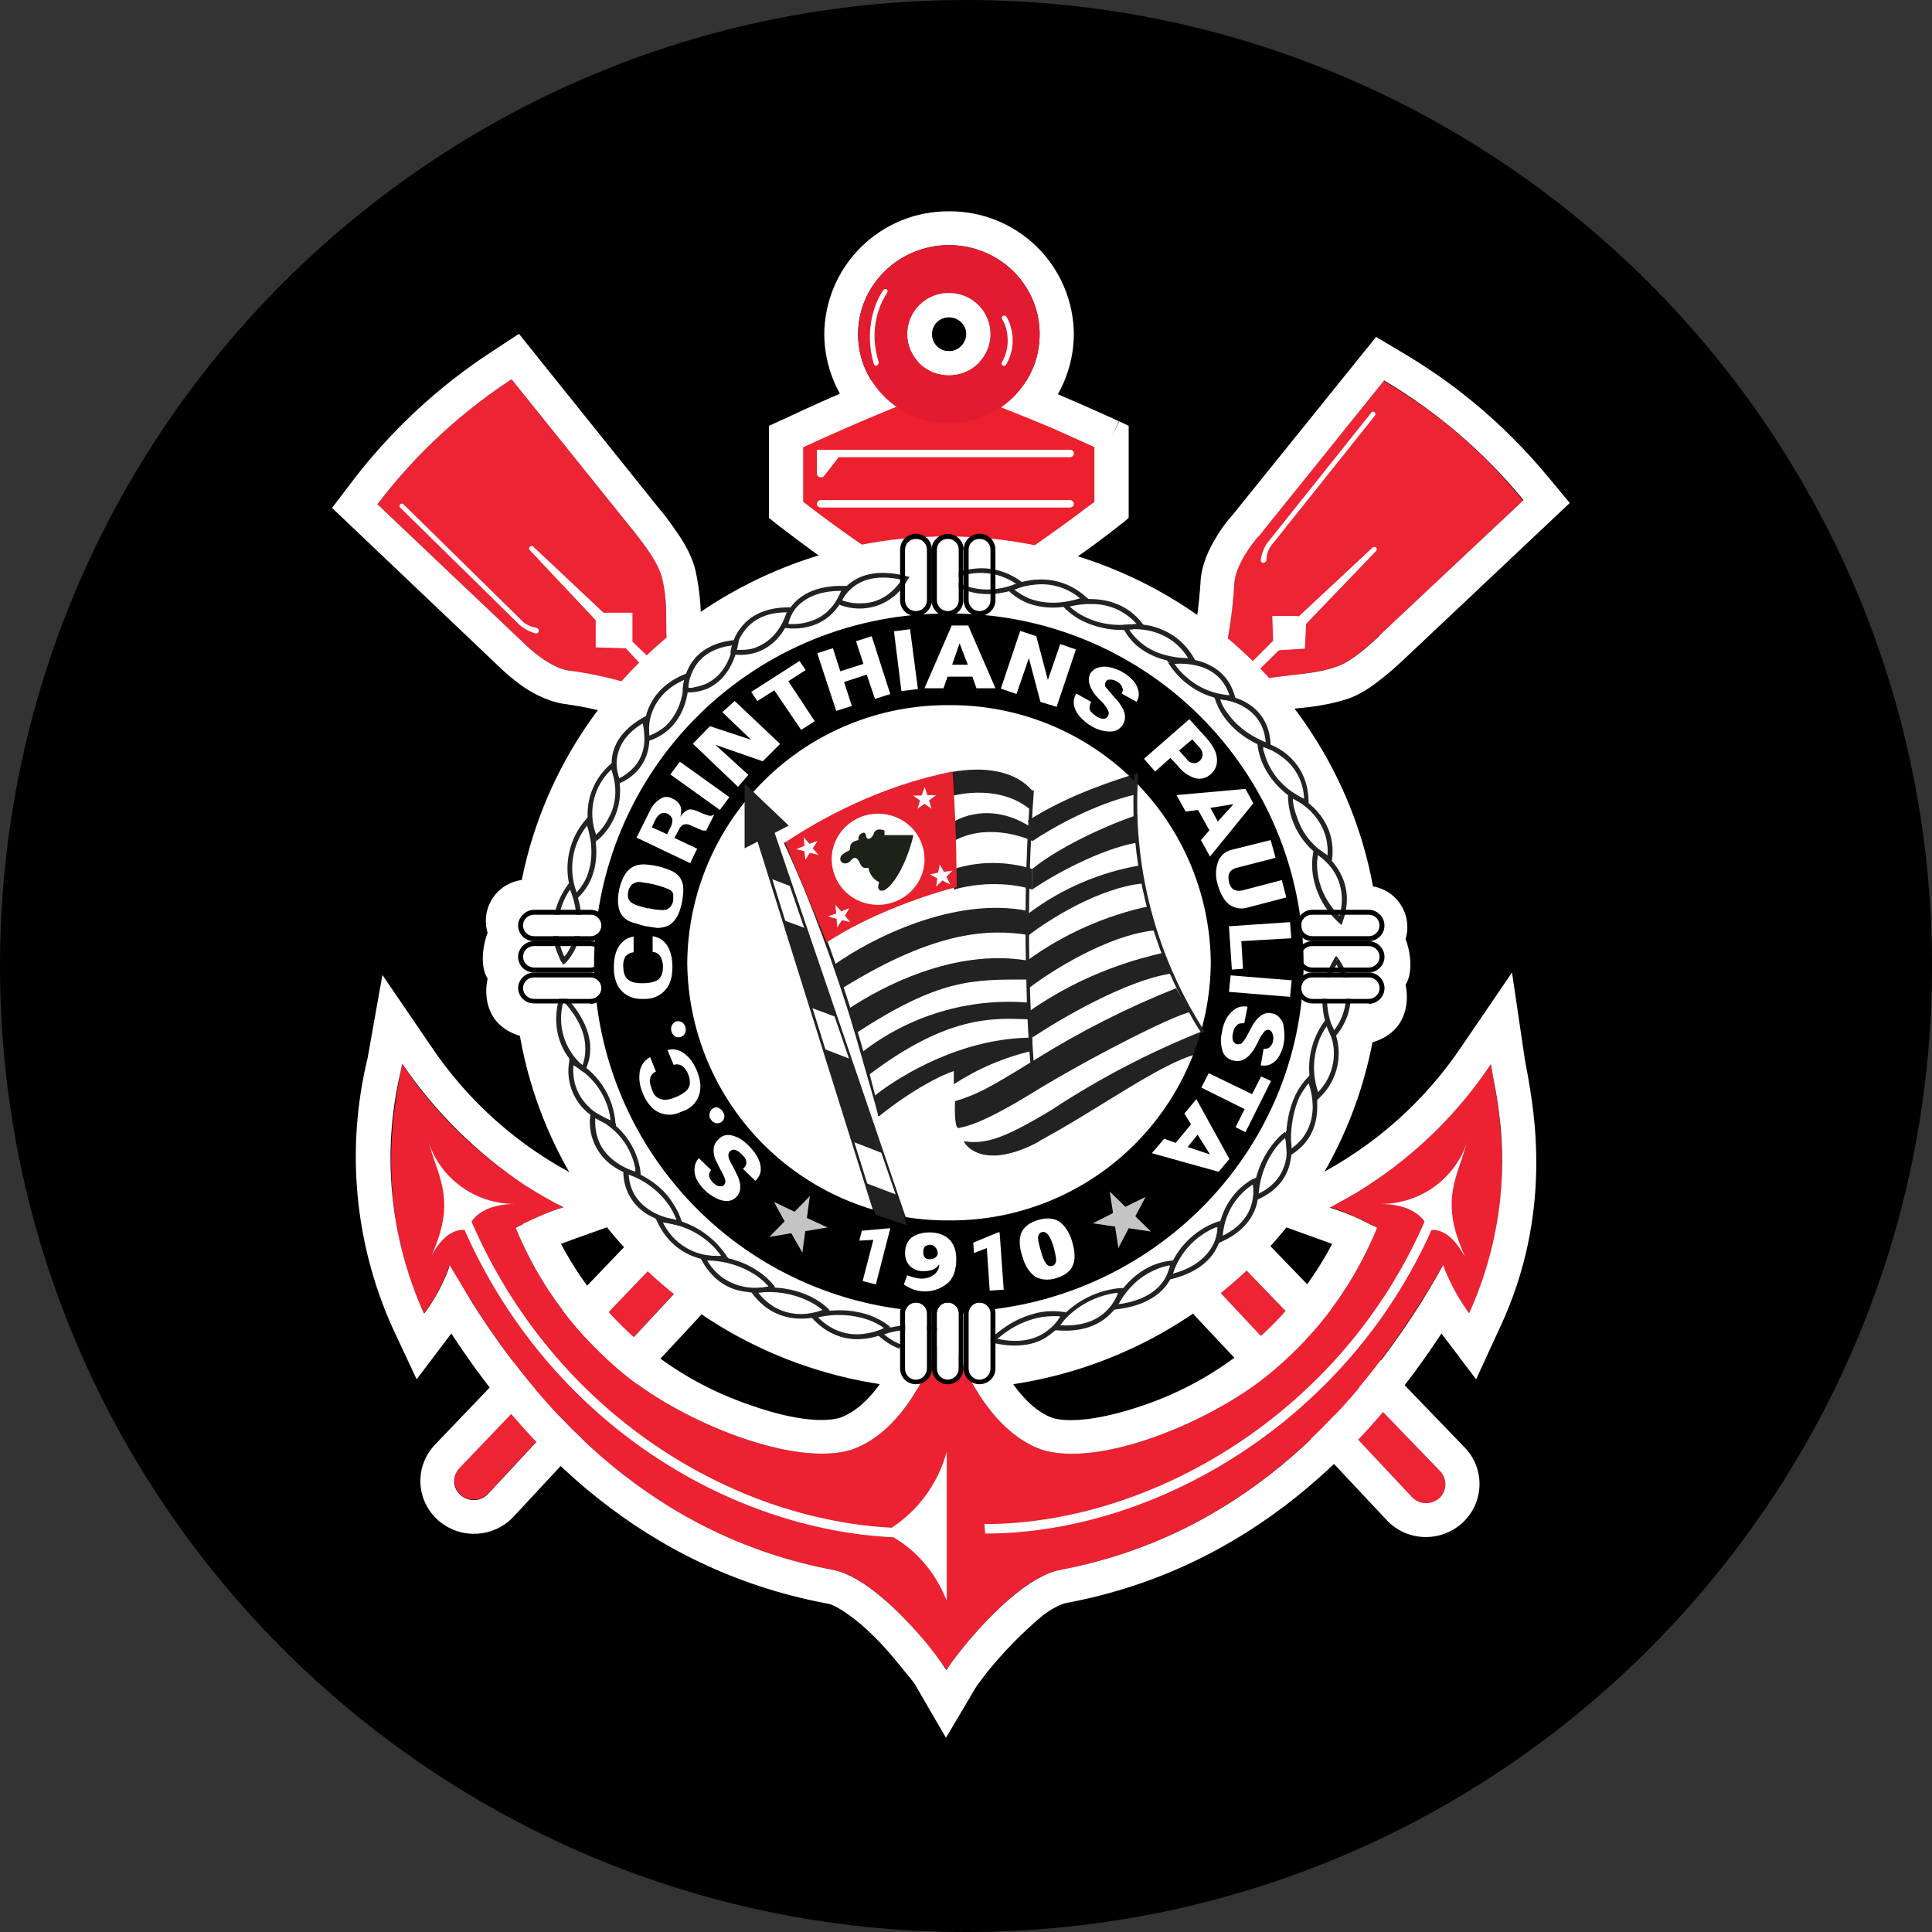 <svg width="64" height="64" viewBox="0 0 64 64" fill="none" xmlns="http://www.w3.org/2000/svg">
<rect x="0" y="0" width="64" height="64" fill="#333333" stroke="none"/>
<g clip-path="url(#clip0_413_157)">
<path d="M32 64C49.673 64 64 49.673 64 32C64 14.327 49.673 0 32 0C14.327 0 0 14.327 0 32C0 49.673 14.327 64 32 64Z" fill="black"/>
<path d="M35.573 11.073C35.569 11.613 35.459 12.146 35.249 12.643C35.039 13.14 34.733 13.591 34.348 13.969C33.963 14.347 33.508 14.646 33.007 14.848C32.507 15.05 31.972 15.151 31.432 15.146C30.894 15.149 30.36 15.047 29.861 14.844C29.362 14.641 28.908 14.342 28.525 13.964C28.142 13.586 27.837 13.136 27.627 12.64C27.418 12.144 27.308 11.611 27.305 11.073C27.308 10.534 27.418 10.002 27.627 9.506C27.837 9.01 28.142 8.56 28.525 8.182C28.908 7.804 29.362 7.505 29.861 7.302C30.36 7.099 30.894 6.997 31.432 7C31.972 6.995 32.507 7.096 33.007 7.298C33.508 7.5 33.963 7.798 34.348 8.177C34.733 8.555 35.039 9.006 35.249 9.503C35.459 10 35.569 10.533 35.573 11.073ZM31.432 14.025C33.099 14.025 34.439 12.699 34.439 11.073C34.439 9.433 33.099 8.121 31.432 8.121C29.792 8.121 28.425 9.433 28.425 11.073C28.425 12.713 29.792 14.025 31.432 14.025Z" fill="white"/>
<path d="M26.033 14.462C26.033 14.462 28.767 13.177 31.431 12.18C34.11 13.177 36.83 14.462 36.83 14.462V16.895C36.83 16.895 34.602 18.685 31.431 20.571C28.274 18.685 26.047 16.895 26.047 16.895V14.462H26.033Z" fill="#ED202E"/>
<path d="M31.389 11.619L31.594 11.688C33.406 12.36 35.193 13.099 36.952 13.902L37.034 13.943H37.061V13.956L36.829 14.462L37.075 13.956L37.389 14.107V17.154L37.184 17.332L37.157 17.346C37.031 17.448 36.904 17.548 36.774 17.646C36.501 17.851 36.132 18.138 35.653 18.466C34.697 19.163 33.33 20.106 31.731 21.049L31.43 21.213L31.143 21.049C29.252 19.921 27.431 18.68 25.69 17.332L25.472 17.154V14.107L25.8 13.956L25.827 13.943L25.923 13.902C27.644 13.088 29.4 12.35 31.184 11.688L31.389 11.619ZM26.606 14.817V16.621C27.028 16.949 27.456 17.268 27.891 17.578C28.765 18.206 29.995 19.04 31.444 19.901C33.106 18.896 34.712 17.801 36.255 16.621V14.817L36.118 14.749L34.902 14.202C33.945 13.792 32.647 13.287 31.389 12.808C29.772 13.421 28.176 14.091 26.606 14.817Z" fill="white"/>
<path d="M17.328 21.282L12.504 16.703C13.515 15.378 14.882 13.915 16.946 12.562L21.018 17.633L21.032 17.646C21.292 17.974 21.811 18.631 21.948 19.15C22.194 20.216 21.934 21.364 22.303 22.402L47.696 48.724C47.941 48.984 47.941 49.367 47.696 49.613C47.634 49.673 47.561 49.721 47.48 49.752C47.4 49.784 47.314 49.8 47.228 49.799C47.142 49.798 47.056 49.779 46.977 49.745C46.898 49.711 46.826 49.661 46.766 49.599L21.756 22.949C20.759 22.567 19.638 22.32 18.845 22.211C18.203 22.116 17.492 21.446 17.328 21.282Z" fill="#EC2434"/>
<path d="M11 16.826L11.601 16.034C12.905 14.303 14.5 12.814 16.316 11.633L17.191 11.059L21.906 16.936L21.933 16.963C22.07 17.127 22.275 17.414 22.48 17.715C22.685 18.015 22.931 18.439 23.04 18.904C23.174 19.514 23.233 20.138 23.218 20.762C23.218 21.2 23.245 21.541 23.314 21.828L48.529 47.959C49.185 48.642 49.171 49.736 48.488 50.405C47.777 51.102 46.615 51.089 45.932 50.351L21.113 23.906C20.266 23.605 19.337 23.4 18.681 23.318C18.079 23.222 17.546 22.908 17.232 22.676C16.981 22.493 16.743 22.292 16.521 22.074L11 16.826ZM17.328 21.282C17.492 21.446 18.202 22.115 18.831 22.211C19.514 22.293 20.375 22.484 21.236 22.758L21.277 22.771L21.742 22.935H21.769L46.766 49.585C47.012 49.859 47.435 49.859 47.695 49.613C47.813 49.495 47.879 49.335 47.879 49.169C47.879 49.002 47.813 48.842 47.695 48.724L22.302 22.402C22.243 22.238 22.198 22.069 22.166 21.897C22.097 21.467 22.065 21.033 22.07 20.598C22.07 20.12 22.056 19.628 21.933 19.15C21.81 18.63 21.291 17.974 21.031 17.646L16.945 12.562C14.895 13.915 13.515 15.378 12.503 16.703L17.328 21.282Z" fill="white"/>
<path d="M13.255 16.813L17.219 20.708C17.37 20.836 17.547 20.929 17.738 20.982C17.82 20.995 17.875 20.927 17.834 20.845C17.823 20.829 17.809 20.816 17.792 20.806C17.776 20.797 17.757 20.791 17.738 20.79C17.586 20.765 17.445 20.699 17.328 20.599L13.365 16.704C13.35 16.691 13.33 16.683 13.31 16.683C13.29 16.683 13.27 16.691 13.255 16.704C13.242 16.719 13.234 16.738 13.234 16.759C13.234 16.779 13.242 16.798 13.255 16.813ZM19.733 20.544L17.547 18.221C17.533 18.206 17.526 18.186 17.526 18.166C17.526 18.146 17.533 18.127 17.547 18.112C17.554 18.103 17.564 18.096 17.574 18.091C17.585 18.086 17.596 18.084 17.608 18.084C17.62 18.084 17.631 18.086 17.642 18.091C17.652 18.096 17.662 18.103 17.67 18.112L19.993 20.298H20.95V21.255L21.701 21.979L21.442 22.239L20.731 21.474L19.733 21.446V20.544Z" fill="white"/>
<path d="M41.682 17.769L45.836 12.617C47.271 13.464 48.898 14.667 50.456 16.58L45.713 21.049H45.7C45.399 21.336 44.77 21.924 44.265 22.088C43.226 22.443 42.037 22.293 41.012 22.771L16.166 49.476C16.052 49.595 15.897 49.667 15.732 49.677C15.568 49.687 15.405 49.635 15.278 49.53C15.211 49.475 15.157 49.407 15.118 49.331C15.08 49.254 15.057 49.17 15.052 49.084C15.047 48.998 15.059 48.913 15.089 48.832C15.118 48.751 15.164 48.677 15.223 48.615L40.424 22.265C40.698 21.254 40.834 20.133 40.889 19.327C40.916 18.698 41.518 17.947 41.682 17.755V17.769Z" fill="#EC2434"/>
<path d="M45.576 11.155L46.424 11.661C47.954 12.562 49.676 13.847 51.344 15.87L52 16.662L46.492 21.856L46.478 21.869C46.328 22.006 46.068 22.252 45.768 22.484C45.494 22.703 45.084 23.004 44.633 23.154C44.046 23.345 43.417 23.427 42.939 23.468L42.761 23.496C42.31 23.55 41.968 23.591 41.681 23.701L17.013 50.241C16.371 50.925 15.305 51.007 14.567 50.405C14.381 50.255 14.229 50.067 14.119 49.854C14.009 49.642 13.945 49.409 13.929 49.17C13.914 48.932 13.948 48.692 14.03 48.467C14.111 48.242 14.238 48.037 14.403 47.863L39.413 21.733C39.618 20.872 39.727 19.956 39.768 19.3C39.795 18.699 40.069 18.152 40.274 17.824C40.479 17.469 40.711 17.182 40.82 17.072L45.59 11.155H45.576ZM41.681 17.769C41.517 17.961 40.916 18.712 40.889 19.341C40.848 20.011 40.752 20.885 40.547 21.746V21.787L40.438 22.238L40.424 22.279L15.223 48.629C14.963 48.902 14.99 49.312 15.277 49.544C15.551 49.763 15.933 49.736 16.166 49.49L41.012 22.758C41.176 22.689 41.34 22.621 41.517 22.58C41.927 22.457 42.378 22.416 42.816 22.361C43.308 22.307 43.8 22.252 44.264 22.088C44.784 21.924 45.399 21.336 45.699 21.063V21.049L50.469 16.567C49.172 14.986 47.609 13.645 45.85 12.604L41.695 17.769H41.681Z" fill="white"/>
<path d="M45.427 13.669L41.969 18.001C41.861 18.166 41.791 18.353 41.764 18.548C41.764 18.63 41.832 18.671 41.901 18.63C41.916 18.619 41.93 18.605 41.939 18.588C41.949 18.572 41.954 18.553 41.955 18.534C41.958 18.378 42.006 18.227 42.092 18.097L45.55 13.764C45.561 13.748 45.566 13.727 45.564 13.707C45.561 13.687 45.551 13.668 45.536 13.655C45.521 13.642 45.502 13.634 45.481 13.634C45.461 13.634 45.442 13.642 45.427 13.655V13.669ZM43.008 20.434L45.468 18.138C45.483 18.124 45.502 18.117 45.522 18.117C45.542 18.117 45.562 18.124 45.577 18.138C45.618 18.151 45.618 18.206 45.591 18.247L43.267 20.666L43.226 21.486L42.365 21.541L41.627 22.265L41.354 22.047L42.174 21.227L42.147 20.407H43.008V20.434ZM16.153 30.902C16.09 30.696 16.077 30.477 16.115 30.264C16.154 30.052 16.241 29.851 16.372 29.679C16.503 29.507 16.673 29.368 16.867 29.275C17.062 29.181 17.276 29.134 17.492 29.14C17.902 30.971 18.49 34.647 17.287 34.333C16.084 34.005 16.03 32.966 16.153 32.419C15.866 31.968 16.03 31.189 16.153 30.902ZM46.561 31.108C46.624 30.901 46.636 30.682 46.598 30.469C46.56 30.257 46.472 30.056 46.341 29.884C46.211 29.712 46.041 29.573 45.846 29.48C45.652 29.386 45.438 29.34 45.222 29.345C44.812 31.189 44.224 34.852 45.427 34.538C46.616 34.21 46.684 33.171 46.561 32.624C46.848 32.173 46.684 31.395 46.561 31.108Z" fill="white"/>
<path d="M45.713 31.901C45.713 39.691 39.289 46.019 31.363 46.019C23.436 46.019 17.013 39.691 17.013 31.901C17.013 24.097 23.436 17.77 31.363 17.77C39.289 17.77 45.713 24.097 45.713 31.901Z" fill="white"/>
<path d="M37.651 26.311C36.243 26.625 34.767 27.472 34.193 27.869L34.056 27.185C35.409 26.311 37.063 25.805 37.637 25.627V26.311H37.651ZM34.439 37.804C32.854 38.665 32.102 38.16 31.924 37.804C32.649 37.914 33.25 37.722 34.835 36.766C36.431 35.715 38.13 34.832 39.906 34.128L39.632 34.921C38.402 35.249 36.421 36.725 34.439 37.791V37.804ZM37.883 29.263C36.421 29.399 34.74 30.465 34.07 30.985V30.26C35.167 29.435 36.447 28.887 37.801 28.661C37.801 28.784 37.856 29.112 37.883 29.263ZM34.193 34.811V34.374C31.911 34.374 29.874 35.59 28.986 36.287C28.986 36.287 29.041 36.766 29.123 36.971C30.257 36.069 31.2 35.604 31.596 35.481V35.918C32.39 35.4 33.269 35.025 34.193 34.811ZM34.152 33.773L34.07 33.212C32.093 33.051 30.128 33.636 28.562 34.852C28.508 34.893 28.767 35.618 28.767 35.618C31.364 33.65 32.867 33.704 34.152 33.773Z" fill="#222222"/>
<path d="M34.029 31.819C31.596 31.409 29.177 32.707 28.111 33.418C28.139 33.541 28.289 34.265 28.357 34.224C31.118 32.42 32.211 32.448 34.029 32.448V31.819ZM34.07 30.179C31.61 29.673 28.835 31.108 27.66 31.942L27.906 32.735C31.049 30.78 32.826 30.78 34.07 30.972V30.179ZM34.193 28.785C33.347 28.521 32.442 28.521 31.596 28.785V29.468C32.772 29.14 33.81 29.332 34.193 29.468V28.785ZM25.542 27.241L30.12 40.661L28.972 40.265L25.023 27.651L25.542 27.241ZM25.132 27.678L29.041 40.21L29.997 40.525L25.487 27.377L25.118 27.678H25.132Z" fill="#222222"/>
<path fill-rule="evenodd" clip-rule="evenodd" d="M31.431 40.428C33.712 40.447 35.907 39.559 37.535 37.96C39.162 36.361 40.088 34.181 40.109 31.9C40.1 30.77 39.869 29.652 39.428 28.61C38.987 27.569 38.345 26.625 37.539 25.832C36.733 25.039 35.779 24.412 34.731 23.988C33.683 23.563 32.562 23.35 31.431 23.359C29.15 23.344 26.956 24.235 25.332 25.837C23.707 27.438 22.785 29.619 22.766 31.9C22.788 34.179 23.712 36.356 25.336 37.955C26.961 39.553 29.152 40.443 31.431 40.428ZM31.431 43.462C37.923 43.462 43.184 38.283 43.184 31.9C43.174 30.368 42.861 28.853 42.264 27.442C41.668 26.031 40.799 24.751 39.707 23.676C38.616 22.601 37.323 21.752 35.903 21.177C34.483 20.602 32.963 20.312 31.431 20.325C29.899 20.312 28.38 20.602 26.959 21.177C25.539 21.752 24.247 22.601 23.155 23.676C22.063 24.751 21.194 26.031 20.598 27.442C20.001 28.853 19.689 30.368 19.678 31.9C19.69 33.431 20.004 34.945 20.602 36.354C21.199 37.764 22.068 39.042 23.16 40.116C24.251 41.189 25.543 42.037 26.962 42.612C28.382 43.186 29.9 43.475 31.431 43.462Z" fill="black"/>
<path d="M38.771 32.256C37.309 32.475 35.108 33.759 34.193 34.374L34.056 33.527C35.969 32.174 37.8 31.737 38.484 31.573L38.771 32.256ZM31.76 37.367C31.623 37.395 31.623 36.793 31.637 36.479C32.375 36.247 32.703 36.083 34.316 35.085C35.791 34.165 37.346 33.378 38.962 32.734C39.072 32.953 39.318 33.363 39.427 33.527C38.812 33.65 35.942 35.126 34.193 36.206C32.443 37.285 31.924 37.326 31.76 37.367ZM26.279 20.12L26.252 20.229C25.992 21.09 25.5 21.459 25.063 21.61C24.812 21.691 24.546 21.715 24.284 21.678H24.27V21.596H24.202V21.569C24.214 21.494 24.232 21.421 24.257 21.35C24.298 21.213 24.366 21.022 24.503 20.844C24.776 20.462 25.268 20.106 26.17 20.12H26.279ZM24.284 21.596H24.202V21.664L24.27 21.678V21.596H24.284ZM24.38 21.528H24.517C24.64 21.528 24.817 21.528 25.009 21.459C25.378 21.323 25.815 21.022 26.061 20.284C25.282 20.284 24.858 20.612 24.64 20.926C24.508 21.106 24.414 21.31 24.366 21.528H24.38Z" fill="#222222"/>
<path d="M24.475 21.2L24.461 21.295C24.297 22.184 23.86 22.607 23.463 22.799C23.227 22.903 22.97 22.95 22.712 22.935H22.698V22.853H22.616V22.84V22.785L22.643 22.607C22.671 22.471 22.726 22.279 22.835 22.074C23.053 21.678 23.505 21.268 24.379 21.2H24.475ZM22.698 22.853H22.616V22.922L22.698 22.935V22.853ZM22.794 22.785H22.917C23.04 22.758 23.204 22.73 23.395 22.648C23.737 22.484 24.119 22.143 24.284 21.377C23.546 21.459 23.163 21.815 22.985 22.156C22.88 22.351 22.815 22.565 22.794 22.785Z" fill="#222222"/>
<path d="M22.822 22.279V22.402C22.822 23.318 22.494 23.865 22.138 24.179C21.944 24.348 21.716 24.474 21.469 24.548H21.455L21.441 24.48H21.359L21.346 24.425V24.247C21.332 24.097 21.346 23.878 21.414 23.66C21.551 23.195 21.892 22.648 22.712 22.32L22.822 22.279ZM21.441 24.466L21.359 24.493L21.373 24.575L21.455 24.548L21.441 24.48V24.466ZM21.51 24.37L21.605 24.329C21.728 24.275 21.879 24.193 22.043 24.056C22.33 23.783 22.63 23.318 22.658 22.525C21.974 22.826 21.687 23.304 21.564 23.701C21.503 23.923 21.485 24.155 21.51 24.384V24.37Z" fill="#222222"/>
<path d="M21.386 23.715L21.427 23.824C21.646 24.644 21.413 25.191 21.126 25.519C20.953 25.711 20.738 25.861 20.498 25.956L20.47 25.888L20.388 25.915C20.358 25.845 20.335 25.771 20.32 25.697C20.279 25.56 20.252 25.382 20.265 25.163C20.306 24.726 20.539 24.207 21.304 23.77L21.4 23.715H21.386ZM20.47 25.888L20.388 25.915L20.416 25.983L20.498 25.956L20.47 25.888ZM20.511 25.779L20.621 25.724C20.73 25.655 20.867 25.56 21.003 25.41C21.249 25.136 21.454 24.685 21.29 23.961C20.648 24.357 20.47 24.808 20.429 25.191C20.416 25.39 20.444 25.59 20.511 25.779Z" fill="#222222"/>
<path d="M20.321 25.218L20.362 25.327C20.547 25.753 20.591 26.226 20.488 26.679C20.385 27.131 20.14 27.539 19.788 27.842H19.774L19.719 27.787L19.651 27.828V27.801C19.614 27.735 19.582 27.667 19.555 27.596C19.434 27.188 19.433 26.754 19.555 26.346C19.676 25.938 19.914 25.575 20.239 25.3L20.321 25.218ZM19.719 27.787L19.651 27.828L19.692 27.91L19.774 27.855L19.719 27.787ZM19.747 27.65C19.916 27.495 20.055 27.309 20.157 27.104C20.362 26.735 20.498 26.202 20.252 25.491C19.964 25.761 19.762 26.11 19.672 26.494C19.582 26.878 19.608 27.281 19.747 27.65Z" fill="#222222"/>
<path d="M19.514 27.021L19.555 27.158C19.87 28.033 19.76 28.689 19.583 29.113C19.478 29.355 19.325 29.574 19.132 29.755L19.077 29.7L18.995 29.741V29.727C18.961 29.657 18.934 29.584 18.913 29.509C18.784 29.103 18.763 28.67 18.852 28.253C18.94 27.836 19.136 27.449 19.419 27.131L19.514 27.021ZM19.077 29.7L18.995 29.741L19.05 29.823L19.118 29.768L19.077 29.7ZM19.104 29.564L19.159 29.495C19.241 29.399 19.35 29.249 19.432 29.058C19.583 28.689 19.692 28.115 19.446 27.349C19.201 27.657 19.041 28.023 18.981 28.411C18.921 28.799 18.964 29.197 19.104 29.564Z" fill="#222222"/>
<path d="M18.925 29.14L18.98 29.277C19.349 30.124 19.294 30.78 19.144 31.218C19.056 31.471 18.917 31.704 18.734 31.901L18.679 31.832L18.611 31.873H18.597C18.559 31.804 18.527 31.73 18.502 31.655C18.433 31.518 18.365 31.327 18.338 31.081C18.269 30.602 18.338 29.947 18.843 29.263L18.925 29.14ZM18.679 31.832L18.611 31.873L18.652 31.956L18.734 31.901L18.679 31.832ZM18.679 31.696L18.748 31.628C18.816 31.532 18.912 31.381 18.98 31.177C19.117 30.794 19.185 30.22 18.884 29.468C18.662 29.791 18.527 30.166 18.493 30.557C18.459 30.947 18.528 31.34 18.693 31.696H18.679ZM18.584 32.858L18.679 32.953C19.363 33.664 19.554 34.279 19.554 34.73C19.557 34.976 19.501 35.22 19.39 35.441L19.322 35.413L19.267 35.468H19.253L19.212 35.427C19.011 35.262 18.839 35.063 18.707 34.839C18.474 34.429 18.297 33.814 18.543 32.994L18.584 32.858ZM19.322 35.4L19.267 35.468L19.335 35.523L19.39 35.454L19.322 35.4ZM19.294 35.29L19.322 35.208C19.363 35.099 19.39 34.935 19.39 34.73C19.39 34.347 19.253 33.814 18.666 33.172C18.557 33.548 18.559 33.947 18.67 34.323C18.782 34.698 18.998 35.034 19.294 35.29Z" fill="#222222"/>
<path d="M18.872 35.044L18.968 35.084C19.369 35.285 19.712 35.588 19.961 35.962C20.21 36.336 20.358 36.768 20.389 37.217H20.321L20.293 37.298H20.28C20.195 37.273 20.113 37.241 20.034 37.203C19.837 37.119 19.653 37.009 19.487 36.875C19.238 36.67 19.048 36.402 18.938 36.1C18.827 35.797 18.8 35.47 18.858 35.153V35.044H18.872ZM20.321 37.23L20.293 37.298L20.403 37.326V37.217H20.321V37.23ZM20.225 37.107C20.202 36.891 20.147 36.678 20.061 36.478C19.851 35.972 19.475 35.553 18.995 35.289C18.94 36.014 19.268 36.465 19.596 36.752C19.785 36.904 19.997 37.025 20.225 37.107Z" fill="#222222"/>
<path d="M19.57 36.807L19.679 36.848C20.064 37.002 20.405 37.251 20.67 37.571C20.935 37.891 21.116 38.272 21.196 38.679C21.209 38.752 21.218 38.825 21.223 38.898V38.912H21.141L21.128 38.994H21.1C21.016 38.974 20.934 38.946 20.854 38.912C20.65 38.838 20.457 38.737 20.28 38.611C20.016 38.422 19.809 38.164 19.681 37.865C19.553 37.566 19.51 37.238 19.556 36.916L19.57 36.807ZM21.141 38.912L21.128 38.994L21.223 39.021V38.912H21.141ZM21.046 38.816V38.707C20.976 38.343 20.819 38.001 20.588 37.71C20.357 37.42 20.059 37.19 19.72 37.039C19.679 37.778 20.02 38.215 20.376 38.474C20.582 38.627 20.813 38.742 21.059 38.816H21.046Z" fill="#222222"/>
<path d="M20.648 38.692L20.758 38.72C21.55 38.993 22.015 39.43 22.261 39.813C22.405 40.017 22.516 40.243 22.589 40.483V40.496L22.521 40.51V40.592H22.507H22.494C22.401 40.581 22.31 40.562 22.22 40.537C22.043 40.496 21.81 40.428 21.591 40.305C21.307 40.171 21.066 39.959 20.899 39.692C20.732 39.425 20.645 39.116 20.648 38.802V38.692ZM22.521 40.51V40.592H22.616L22.603 40.496L22.521 40.51ZM22.412 40.414L22.384 40.346C22.32 40.187 22.238 40.035 22.138 39.895C21.812 39.44 21.354 39.096 20.826 38.911C20.867 39.581 21.264 39.95 21.66 40.168C21.896 40.289 22.15 40.372 22.412 40.414Z" fill="#222222"/>
<path d="M21.701 40.319H21.838C22.278 40.346 22.707 40.473 23.09 40.691C23.474 40.909 23.803 41.212 24.052 41.576L24.079 41.617V41.631L24.024 41.672V41.754C23.943 41.761 23.86 41.761 23.779 41.754C23.614 41.754 23.396 41.754 23.163 41.685C22.685 41.549 22.111 41.221 21.756 40.442L21.701 40.319ZM24.024 41.672V41.754L24.148 41.727L24.093 41.631L24.024 41.672ZM23.888 41.603C23.768 41.431 23.625 41.274 23.464 41.139C23.15 40.865 22.658 40.578 21.961 40.496C22.124 40.837 22.383 41.123 22.706 41.319C23.028 41.516 23.401 41.614 23.779 41.603H23.888Z" fill="#222222"/>
<path d="M23.163 41.59H23.3C24.133 41.59 24.735 41.85 25.117 42.11C25.325 42.249 25.509 42.419 25.664 42.615L25.596 42.67L25.623 42.738H25.609C25.529 42.764 25.447 42.782 25.363 42.793C25.199 42.82 24.967 42.834 24.721 42.793C24.215 42.738 23.628 42.479 23.218 41.7L23.149 41.59H23.163ZM25.596 42.67L25.623 42.738L25.719 42.711L25.664 42.629L25.596 42.67ZM25.459 42.615C25.331 42.469 25.183 42.341 25.022 42.233C24.545 41.925 23.99 41.759 23.423 41.754C23.792 42.369 24.311 42.574 24.748 42.643C24.985 42.672 25.225 42.663 25.459 42.615Z" fill="#222222"/>
<path d="M24.831 42.711L24.968 42.684C25.788 42.575 26.416 42.739 26.84 42.944C27.066 43.052 27.273 43.195 27.455 43.367V43.381L27.4 43.435L27.428 43.504L27.359 43.531C27.098 43.633 26.82 43.684 26.539 43.681C26.047 43.681 25.405 43.517 24.899 42.821L24.831 42.711ZM27.4 43.435L27.428 43.504L27.523 43.463L27.455 43.381L27.4 43.435ZM27.264 43.408C27.114 43.283 26.949 43.177 26.772 43.094C26.258 42.848 25.684 42.753 25.118 42.821C25.569 43.395 26.116 43.531 26.553 43.531C26.791 43.524 27.027 43.478 27.25 43.395L27.264 43.408Z" fill="#222222"/>
<path d="M26.798 43.545L26.934 43.517C27.755 43.312 28.383 43.422 28.82 43.572C29.057 43.66 29.278 43.785 29.477 43.941L29.436 44.009L29.477 44.078C29.454 44.093 29.432 44.106 29.408 44.119C29.162 44.247 28.892 44.326 28.616 44.351C28.11 44.406 27.454 44.283 26.88 43.64L26.798 43.545ZM29.436 44.009L29.477 44.078L29.558 44.023L29.49 43.955L29.436 44.009ZM29.285 44.009L29.23 43.955C29.085 43.86 28.929 43.782 28.766 43.722C28.229 43.538 27.651 43.51 27.099 43.64C27.604 44.146 28.165 44.242 28.602 44.187C28.838 44.161 29.069 44.096 29.285 43.996V44.009Z" fill="#222222"/>
<path d="M28.972 44.132L29.108 44.091C29.901 43.818 30.543 43.859 30.994 43.968C31.237 44.037 31.467 44.143 31.678 44.283L31.637 44.337L31.691 44.406L31.664 44.419L31.623 44.447C31.391 44.6 31.131 44.707 30.858 44.761C30.366 44.857 29.71 44.816 29.067 44.214L28.972 44.132ZM31.637 44.337L31.691 44.406L31.773 44.351L31.691 44.283L31.637 44.337ZM31.5 44.337L31.432 44.31C31.322 44.255 31.158 44.173 30.953 44.132C30.402 43.997 29.824 44.021 29.286 44.201C29.833 44.665 30.393 44.693 30.83 44.611C31.062 44.556 31.284 44.464 31.486 44.337H31.5ZM32.716 44.447L32.826 44.337C33.441 43.763 34.042 43.545 34.493 43.463C34.747 43.423 35.005 43.423 35.258 43.463V43.545L35.327 43.572L35.313 43.599C35.283 43.666 35.246 43.731 35.204 43.791C35.122 43.914 34.985 44.064 34.794 44.201C34.425 44.501 33.796 44.706 32.853 44.474L32.716 44.433V44.447ZM35.245 43.545L35.327 43.572L35.354 43.49L35.258 43.463V43.545H35.245ZM35.122 43.613L35.04 43.599C34.917 43.599 34.739 43.599 34.52 43.627C34.124 43.695 33.591 43.873 33.044 44.351C33.864 44.529 34.384 44.324 34.698 44.078C34.869 43.953 35.013 43.794 35.122 43.613Z" fill="#222222"/>
<path d="M34.821 44.05L34.903 43.941C35.156 43.585 35.481 43.287 35.859 43.068C36.236 42.849 36.656 42.713 37.09 42.67H37.145V42.752H37.227V42.779C37.206 42.855 37.179 42.928 37.145 42.998C37.09 43.135 36.994 43.312 36.83 43.476C36.502 43.832 35.928 44.16 34.958 44.064L34.821 44.05ZM37.145 42.752H37.227L37.254 42.67H37.145V42.752ZM37.035 42.834H36.94C36.215 42.943 35.56 43.324 35.108 43.9C35.956 43.955 36.434 43.668 36.707 43.367C36.851 43.213 36.962 43.032 37.035 42.834Z" fill="#222222"/>
<path d="M36.776 43.395L36.831 43.258C37.214 42.52 37.706 42.138 38.116 41.946C38.349 41.84 38.598 41.775 38.854 41.755V41.837H38.936V41.85C38.928 41.92 38.915 41.989 38.895 42.056C38.854 42.192 38.785 42.37 38.662 42.547C38.389 42.916 37.883 43.285 36.913 43.381L36.776 43.395ZM38.854 41.837H38.936V41.755H38.854V41.837ZM38.758 41.919L38.662 41.933C38.553 41.96 38.389 42.001 38.198 42.096C37.842 42.261 37.405 42.575 37.05 43.204C37.87 43.094 38.307 42.766 38.526 42.452C38.64 42.292 38.719 42.111 38.758 41.919Z" fill="#222222"/>
<path d="M38.607 42.424L38.648 42.287C38.764 41.864 38.981 41.476 39.281 41.157C39.581 40.837 39.956 40.597 40.37 40.456L40.398 40.524H40.48V40.592C40.483 40.833 40.432 41.071 40.329 41.289C40.138 41.699 39.701 42.164 38.758 42.383L38.621 42.424H38.607ZM40.398 40.524H40.48V40.428L40.384 40.456L40.398 40.524ZM40.329 40.647L40.234 40.674C39.91 40.816 39.62 41.024 39.382 41.286C39.144 41.547 38.964 41.856 38.853 42.191C39.66 41.973 40.015 41.563 40.193 41.221C40.278 41.041 40.325 40.846 40.329 40.647Z" fill="#222222"/>
<path d="M40.328 41.194V41.057C40.369 40.306 40.67 39.8 40.957 39.486C41.117 39.309 41.307 39.161 41.517 39.048H41.531L41.572 39.117L41.64 39.103L41.667 39.158L41.681 39.322C41.681 39.458 41.681 39.65 41.64 39.868C41.531 40.278 41.23 40.798 40.451 41.139L40.328 41.194ZM41.558 39.117L41.64 39.103L41.627 39.007L41.531 39.048L41.572 39.117H41.558ZM41.504 39.24L41.435 39.281C41.167 39.47 40.945 39.717 40.784 40.003C40.624 40.289 40.529 40.607 40.506 40.934C41.148 40.62 41.394 40.183 41.476 39.827C41.523 39.635 41.532 39.435 41.504 39.24Z" fill="#222222"/>
<path d="M41.518 39.8V39.664C41.543 38.89 41.866 38.155 42.42 37.614C42.463 37.575 42.509 37.538 42.556 37.504H42.57L42.625 37.559L42.693 37.532V37.559C42.723 37.634 42.746 37.712 42.761 37.791C42.789 37.928 42.802 38.147 42.761 38.379C42.693 38.844 42.433 39.404 41.641 39.746L41.518 39.8ZM42.611 37.559L42.693 37.532L42.666 37.436L42.584 37.491L42.625 37.559H42.611ZM42.57 37.696C42.429 37.815 42.305 37.953 42.201 38.106C41.982 38.42 41.75 38.885 41.695 39.541C42.338 39.226 42.543 38.748 42.611 38.352C42.637 38.132 42.623 37.91 42.57 37.696Z" fill="#222222"/>
<path d="M42.639 38.338L42.625 38.201C42.543 37.313 42.721 36.684 42.912 36.274C43.02 36.053 43.163 35.849 43.336 35.673L43.39 35.727L43.472 35.7V35.714L43.5 35.769C43.595 36.05 43.641 36.346 43.636 36.643C43.636 37.19 43.472 37.832 42.748 38.27L42.639 38.338ZM43.39 35.727L43.472 35.7L43.431 35.591L43.336 35.659L43.39 35.727ZM43.363 35.864L43.322 35.919C43.254 36.001 43.158 36.138 43.049 36.329C42.885 36.698 42.721 37.272 42.775 38.051C43.336 37.654 43.486 37.108 43.486 36.643C43.48 36.383 43.434 36.124 43.349 35.878L43.363 35.864Z" fill="#222222"/>
<path d="M43.609 36.465L43.554 36.356C43.386 35.937 43.33 35.481 43.389 35.033C43.449 34.586 43.624 34.161 43.896 33.8L43.964 33.855L44.032 33.8V33.828C44.078 33.893 44.12 33.961 44.155 34.033C44.337 34.42 44.391 34.855 44.31 35.275C44.229 35.694 44.017 36.078 43.704 36.37L43.609 36.465ZM43.964 33.855L44.032 33.8L43.964 33.718L43.896 33.8L43.964 33.855ZM43.95 33.992C43.828 34.163 43.731 34.352 43.663 34.552C43.527 34.962 43.445 35.509 43.663 36.178C43.927 35.909 44.101 35.565 44.163 35.194C44.224 34.822 44.169 34.44 44.005 34.101C43.988 34.064 43.97 34.027 43.95 33.992Z" fill="#222222"/>
<path d="M44.141 34.442L44.086 34.319C43.885 33.919 43.789 33.475 43.808 33.027C43.828 32.58 43.961 32.145 44.196 31.764V31.75L44.264 31.805L44.332 31.75C44.347 31.767 44.361 31.786 44.373 31.805L44.469 31.969C44.686 32.34 44.779 32.77 44.735 33.198C44.691 33.626 44.511 34.028 44.223 34.347L44.141 34.442ZM44.278 31.805L44.332 31.75L44.264 31.668L44.196 31.75L44.264 31.805H44.278ZM44.278 31.941C44.174 32.126 44.096 32.324 44.045 32.529C43.922 32.939 43.908 33.486 44.182 34.142C44.419 33.848 44.559 33.488 44.584 33.111C44.608 32.734 44.516 32.359 44.319 32.037C44.301 32.005 44.283 31.973 44.264 31.941H44.278ZM44.441 30.643L44.346 30.561C43.88 30.14 43.575 29.57 43.485 28.948C43.452 28.694 43.462 28.435 43.512 28.183V28.169L43.594 28.183L43.635 28.115H43.649C43.721 28.154 43.79 28.199 43.854 28.251C43.977 28.361 44.127 28.511 44.264 28.702C44.551 29.112 44.77 29.714 44.483 30.52L44.441 30.643ZM43.594 28.183L43.635 28.115L43.539 28.074L43.512 28.169L43.594 28.183ZM43.649 28.32V28.402C43.621 28.538 43.621 28.702 43.649 28.921C43.703 29.331 43.881 29.837 44.373 30.342C44.565 29.659 44.373 29.14 44.141 28.798C44.005 28.612 43.839 28.45 43.649 28.32Z" fill="#222222"/>
<path d="M44.1 28.593L44.004 28.539C43.6 28.327 43.262 28.009 43.026 27.618C42.79 27.228 42.665 26.781 42.665 26.325V26.311H42.747L42.774 26.243H42.802C42.878 26.283 42.951 26.328 43.02 26.379C43.203 26.487 43.373 26.615 43.526 26.762C43.895 27.131 44.223 27.691 44.127 28.47L44.1 28.593ZM42.733 26.311L42.774 26.243L42.665 26.188V26.311H42.747H42.733ZM42.829 26.448V26.53C42.843 26.666 42.884 26.858 42.966 27.076C43.102 27.486 43.376 27.965 43.977 28.334C44.018 27.664 43.731 27.199 43.417 26.871C43.242 26.703 43.044 26.561 42.829 26.448Z" fill="#222222"/>
<path d="M43.349 26.707L43.24 26.666C42.648 26.418 42.163 25.968 41.873 25.395C41.759 25.163 41.685 24.914 41.654 24.657V24.643H41.736V24.561H41.764L41.818 24.575C42.085 24.645 42.335 24.766 42.556 24.93C42.953 25.231 43.349 25.75 43.349 26.584V26.721V26.707ZM41.75 24.63V24.561L41.668 24.534V24.643H41.75V24.63ZM41.846 24.739V24.835C41.887 24.958 41.928 25.122 42.023 25.327C42.201 25.696 42.543 26.147 43.199 26.461C43.191 26.188 43.121 25.92 42.993 25.678C42.865 25.436 42.683 25.227 42.461 25.067C42.275 24.926 42.067 24.815 41.846 24.739Z" fill="#222222"/>
<path d="M42.106 24.835L41.983 24.794C41.217 24.507 40.78 24.083 40.534 23.728C40.401 23.541 40.3 23.333 40.233 23.113V23.099L40.315 23.086V23.004C40.343 23.002 40.37 23.002 40.397 23.004C40.672 23.029 40.941 23.103 41.19 23.222C41.627 23.441 42.078 23.878 42.092 24.712V24.835H42.106ZM40.315 23.086V23.004H40.22L40.233 23.099L40.315 23.086ZM40.425 23.168L40.438 23.222C40.479 23.332 40.548 23.482 40.671 23.632C40.889 23.947 41.272 24.316 41.928 24.589C41.873 23.906 41.491 23.564 41.108 23.359C40.893 23.257 40.662 23.192 40.425 23.168Z" fill="#222222"/>
<path d="M40.944 23.209H40.835C40.414 23.19 40.003 23.071 39.637 22.862C39.271 22.653 38.96 22.359 38.73 22.006C38.721 21.992 38.712 21.979 38.703 21.965L38.771 21.924V21.842C38.862 21.83 38.953 21.826 39.045 21.828C39.209 21.828 39.427 21.828 39.673 21.883C40.165 22.02 40.712 22.32 40.917 23.099L40.944 23.209ZM38.771 21.924V21.842L38.648 21.856L38.703 21.951L38.771 21.924ZM38.908 21.992C39.019 22.156 39.152 22.303 39.304 22.43C39.605 22.703 40.07 22.976 40.726 23.031C40.521 22.402 40.056 22.143 39.632 22.047C39.395 21.991 39.151 21.972 38.908 21.992Z" fill="#222222"/>
<path d="M39.63 21.965H39.493C38.605 21.979 38.031 21.692 37.676 21.405C37.485 21.241 37.327 21.041 37.211 20.817H37.197L37.266 20.776V20.694C37.347 20.683 37.429 20.678 37.512 20.681C37.676 20.681 37.894 20.681 38.127 20.735C38.619 20.858 39.193 21.145 39.575 21.842L39.63 21.965ZM37.266 20.776V20.694L37.156 20.708L37.197 20.804L37.266 20.776ZM37.402 20.845L37.443 20.913C37.512 21.009 37.621 21.145 37.785 21.282C38.086 21.542 38.591 21.788 39.357 21.801C39.015 21.241 38.509 20.995 38.099 20.899C37.871 20.848 37.636 20.829 37.402 20.845Z" fill="#222222"/>
<path d="M37.936 20.775L37.8 20.803C37.145 20.941 36.463 20.86 35.859 20.57C35.625 20.452 35.412 20.295 35.23 20.106L35.285 20.051L35.258 19.969H35.285C35.365 19.941 35.448 19.918 35.531 19.901C35.695 19.873 35.941 19.832 36.187 19.846C36.72 19.86 37.376 20.037 37.854 20.666L37.936 20.775ZM35.285 20.051L35.258 19.969L35.148 20.01L35.217 20.092L35.285 20.051ZM35.435 20.092C35.584 20.233 35.755 20.349 35.941 20.434C36.31 20.625 36.87 20.775 37.649 20.666C37.466 20.459 37.241 20.294 36.989 20.181C36.736 20.068 36.463 20.01 36.187 20.01C35.934 20.003 35.681 20.03 35.435 20.092Z" fill="#222222"/>
<path d="M36.092 19.874L35.955 19.915C35.135 20.229 34.493 20.147 34.055 19.983C33.817 19.889 33.599 19.75 33.413 19.573L33.468 19.519L33.427 19.45L33.44 19.437C33.51 19.398 33.583 19.366 33.659 19.341C33.796 19.286 34.014 19.232 34.26 19.204C34.752 19.163 35.395 19.245 35.996 19.792L36.092 19.874ZM33.468 19.519L33.427 19.45L33.331 19.491L33.399 19.573L33.468 19.519ZM33.604 19.532L33.673 19.587C33.768 19.655 33.919 19.751 34.11 19.833C34.493 19.97 35.039 20.052 35.777 19.819C35.571 19.646 35.331 19.516 35.072 19.439C34.814 19.361 34.542 19.337 34.274 19.368C34.039 19.39 33.809 19.445 33.591 19.532H33.604Z" fill="#222222"/>
<path d="M33.987 19.382L33.85 19.437C33.072 19.765 32.456 19.71 32.033 19.573C31.799 19.5 31.581 19.385 31.39 19.232L31.431 19.163C31.418 19.141 31.404 19.118 31.39 19.095H31.404L31.459 19.068L31.609 18.999C31.746 18.945 31.951 18.876 32.183 18.849C32.648 18.781 33.276 18.835 33.878 19.3L33.987 19.382ZM31.431 19.163L31.39 19.095L31.308 19.15L31.377 19.218L31.431 19.163ZM31.582 19.177L31.637 19.218C31.732 19.286 31.883 19.368 32.074 19.437C32.443 19.546 32.976 19.601 33.659 19.341C33.14 18.986 32.607 18.945 32.197 18.999C31.985 19.03 31.778 19.09 31.582 19.177ZM28.083 19.423L28.056 19.519C27.782 20.298 27.277 20.626 26.826 20.749C26.563 20.82 26.289 20.839 26.02 20.803H26.006V20.735L25.938 20.721V20.708V20.653L25.992 20.503C26.033 20.366 26.115 20.202 26.252 20.038C26.525 19.71 27.044 19.382 27.974 19.409H28.083V19.423ZM26.02 20.735L25.938 20.721V20.79L26.006 20.803V20.735H26.02ZM26.115 20.667C26.341 20.686 26.568 20.663 26.785 20.598C27.168 20.489 27.605 20.229 27.864 19.573C27.044 19.573 26.607 19.86 26.361 20.147C26.242 20.3 26.158 20.477 26.115 20.667Z" fill="#222222"/>
<path d="M30.134 19.109L30.066 19.205C29.872 19.567 29.561 19.853 29.183 20.014C28.805 20.176 28.384 20.203 27.988 20.093C27.909 20.071 27.831 20.043 27.756 20.011L27.783 19.943L27.715 19.915V19.902C27.74 19.834 27.772 19.77 27.811 19.71C27.879 19.587 28.002 19.437 28.18 19.3C28.521 19.041 29.109 18.849 30.011 19.082L30.12 19.109H30.134ZM27.783 19.929L27.715 19.915L27.688 19.984L27.756 20.011L27.783 19.943V19.929ZM27.892 19.888L28.029 19.929C28.166 19.97 28.357 19.997 28.576 19.984C28.972 19.97 29.464 19.806 29.874 19.205C29.054 19.027 28.576 19.205 28.275 19.437C28.116 19.558 27.986 19.712 27.892 19.888Z" fill="#222222"/>
<path d="M30.87 18.207V19.888C30.87 20.161 30.637 20.407 30.337 20.407C30.199 20.407 30.067 20.352 29.97 20.255C29.872 20.158 29.817 20.026 29.817 19.888V18.207C29.817 18.067 29.873 17.933 29.971 17.835C30.07 17.736 30.204 17.681 30.343 17.681C30.483 17.681 30.617 17.736 30.716 17.835C30.814 17.933 30.87 18.067 30.87 18.207ZM30.337 17.852C30.242 17.852 30.152 17.889 30.085 17.956C30.019 18.022 29.981 18.113 29.981 18.207V19.888C29.981 20.079 30.132 20.243 30.337 20.243C30.542 20.243 30.706 20.079 30.706 19.888V18.207C30.706 18.159 30.696 18.112 30.677 18.068C30.659 18.024 30.631 17.984 30.597 17.951C30.562 17.917 30.522 17.892 30.477 17.875C30.432 17.858 30.384 17.85 30.337 17.852ZM45.343 31.177H43.47C43.333 31.177 43.2 31.122 43.103 31.024C43.006 30.927 42.951 30.795 42.951 30.657C42.951 30.384 43.183 30.138 43.47 30.138H45.343C45.616 30.138 45.862 30.37 45.862 30.657C45.862 30.944 45.63 31.177 45.343 31.177ZM45.698 30.657C45.698 30.563 45.661 30.473 45.594 30.406C45.527 30.339 45.437 30.302 45.343 30.302H43.47C43.423 30.3 43.375 30.308 43.33 30.325C43.285 30.342 43.245 30.368 43.21 30.401C43.176 30.434 43.148 30.474 43.13 30.518C43.111 30.562 43.101 30.609 43.101 30.657C43.101 30.862 43.265 31.012 43.47 31.012H45.343C45.534 31.012 45.698 30.862 45.698 30.657Z" fill="black"/>
<path d="M19.555 30.301C19.76 30.301 19.924 30.465 19.924 30.657C19.924 30.862 19.76 31.012 19.555 31.012H17.696C17.601 31.012 17.509 30.975 17.44 30.909C17.371 30.843 17.331 30.752 17.327 30.657C17.327 30.465 17.491 30.301 17.696 30.301H19.555Z" fill="white"/>
<path d="M19.555 31.177H17.696C17.627 31.179 17.558 31.167 17.493 31.141C17.429 31.116 17.37 31.078 17.32 31.03C17.27 30.981 17.231 30.923 17.204 30.86C17.177 30.796 17.163 30.727 17.163 30.657C17.163 30.384 17.409 30.138 17.696 30.138H19.555C19.855 30.138 20.088 30.37 20.088 30.657C20.088 30.945 19.855 31.177 19.555 31.177ZM19.924 30.657C19.924 30.61 19.914 30.562 19.895 30.518C19.877 30.474 19.849 30.434 19.815 30.401C19.78 30.368 19.74 30.342 19.695 30.325C19.65 30.308 19.603 30.3 19.555 30.302H17.696C17.648 30.3 17.601 30.308 17.556 30.325C17.511 30.342 17.47 30.368 17.436 30.401C17.401 30.434 17.374 30.474 17.355 30.518C17.337 30.562 17.327 30.61 17.327 30.657C17.327 30.863 17.491 31.013 17.696 31.013H19.555C19.76 31.013 19.924 30.863 19.924 30.657ZM45.344 32.215H43.471C43.334 32.215 43.202 32.161 43.104 32.063C43.007 31.966 42.952 31.834 42.952 31.696C42.952 31.409 43.184 31.177 43.471 31.177H45.344C45.617 31.177 45.863 31.409 45.863 31.696C45.863 31.97 45.631 32.215 45.344 32.215ZM45.699 31.696C45.699 31.602 45.662 31.512 45.595 31.445C45.528 31.378 45.438 31.341 45.344 31.341H43.471C43.424 31.339 43.376 31.347 43.331 31.364C43.286 31.381 43.246 31.407 43.211 31.44C43.177 31.473 43.149 31.513 43.131 31.557C43.112 31.601 43.102 31.648 43.102 31.696C43.102 31.887 43.266 32.051 43.471 32.051H45.344C45.535 32.051 45.699 31.887 45.699 31.696Z" fill="black"/>
<path d="M19.555 32.215H17.696C17.627 32.217 17.558 32.205 17.493 32.179C17.429 32.154 17.37 32.116 17.32 32.068C17.27 32.019 17.231 31.962 17.204 31.898C17.177 31.834 17.163 31.765 17.163 31.696C17.163 31.409 17.409 31.176 17.696 31.176H19.555C19.855 31.176 20.088 31.409 20.088 31.696C20.088 31.969 19.855 32.215 19.555 32.215ZM19.924 31.696C19.924 31.648 19.914 31.6 19.895 31.556C19.877 31.512 19.849 31.473 19.815 31.439C19.78 31.406 19.74 31.38 19.695 31.363C19.65 31.346 19.603 31.338 19.555 31.34H17.696C17.648 31.338 17.601 31.346 17.556 31.363C17.511 31.38 17.47 31.406 17.436 31.439C17.401 31.473 17.374 31.512 17.355 31.556C17.337 31.6 17.327 31.648 17.327 31.696C17.327 31.887 17.491 32.051 17.696 32.051H19.555C19.76 32.051 19.924 31.887 19.924 31.696Z" fill="black"/>
<path d="M45.345 32.378C45.536 32.378 45.7 32.529 45.7 32.734C45.7 32.925 45.536 33.089 45.345 33.089H43.472C43.425 33.091 43.377 33.083 43.332 33.066C43.288 33.049 43.247 33.023 43.212 32.99C43.178 32.957 43.151 32.917 43.132 32.873C43.113 32.829 43.103 32.782 43.103 32.734C43.103 32.529 43.267 32.378 43.472 32.378H45.345Z" fill="white"/>
<path d="M45.345 33.24H43.472C43.337 33.24 43.207 33.188 43.11 33.093C43.013 32.999 42.957 32.87 42.953 32.735C42.953 32.448 43.185 32.215 43.472 32.215H45.345C45.618 32.215 45.864 32.448 45.864 32.735C45.864 33.008 45.632 33.254 45.345 33.254V33.24ZM45.7 32.735C45.7 32.64 45.663 32.55 45.596 32.483C45.529 32.417 45.439 32.379 45.345 32.379H43.472C43.425 32.377 43.377 32.385 43.332 32.402C43.288 32.419 43.247 32.445 43.212 32.478C43.178 32.512 43.151 32.551 43.132 32.596C43.113 32.639 43.103 32.687 43.103 32.735C43.103 32.926 43.267 33.09 43.472 33.09H45.345C45.536 33.09 45.7 32.926 45.7 32.735Z" fill="black"/>
<path d="M19.555 32.378C19.76 32.378 19.924 32.529 19.924 32.734C19.924 32.925 19.76 33.089 19.555 33.089H17.696C17.648 33.091 17.601 33.083 17.556 33.066C17.511 33.049 17.471 33.023 17.436 32.99C17.402 32.957 17.374 32.917 17.355 32.873C17.337 32.829 17.327 32.782 17.327 32.734C17.327 32.529 17.491 32.378 17.696 32.378H19.555Z" fill="white"/>
<path d="M19.555 33.24H17.696C17.628 33.242 17.56 33.23 17.496 33.206C17.433 33.182 17.374 33.145 17.325 33.098C17.275 33.051 17.236 32.995 17.208 32.932C17.18 32.87 17.165 32.803 17.163 32.735C17.163 32.448 17.409 32.215 17.696 32.215H19.555C19.855 32.215 20.088 32.448 20.088 32.735C20.088 33.008 19.855 33.254 19.555 33.254V33.24ZM19.924 32.735C19.924 32.687 19.914 32.639 19.895 32.596C19.877 32.551 19.849 32.512 19.815 32.478C19.78 32.445 19.74 32.419 19.695 32.402C19.65 32.385 19.603 32.377 19.555 32.379H17.696C17.648 32.377 17.601 32.385 17.556 32.402C17.511 32.419 17.47 32.445 17.436 32.478C17.401 32.512 17.374 32.551 17.355 32.596C17.337 32.639 17.327 32.687 17.327 32.735C17.327 32.926 17.491 33.09 17.696 33.09H19.555C19.76 33.09 19.924 32.926 19.924 32.735Z" fill="black"/>
<path d="M24.666 28.101V25.956L26.128 27.35L24.666 28.101ZM25.951 30.466L26.853 33.377L27.7 33.691L26.689 30.753L25.951 30.479V30.466ZM28.247 37.818L27.29 34.743L28.178 35.085L29.231 38.201L28.247 37.818ZM28.67 39.185L28.998 40.237L30.051 40.593L29.709 39.581L28.67 39.185Z" fill="#222222"/>
<path d="M25.514 29.099L26.224 29.372L25.514 27.308L25.076 27.664L25.514 29.099ZM34.192 26.188C33.221 25.067 31.226 25.641 31.226 25.641V26.461C31.814 26.242 33.221 26.01 34.192 26.871V26.188ZM34.192 27.431C32.921 26.57 31.759 27.021 31.349 27.39L31.39 27.992C32.374 27.281 33.659 27.609 34.192 27.855V27.431ZM38.251 30.821C36.693 30.971 34.779 32.187 34.028 32.775V31.818C35.239 30.939 36.622 30.324 38.087 30.014C38.114 30.288 38.21 30.657 38.251 30.821ZM37.677 27.91C36.419 28.128 34.821 29.03 34.192 29.468V28.785C35.203 27.965 36.925 27.24 37.677 26.994C37.643 27.298 37.643 27.605 37.677 27.91Z" fill="#222222"/>
<path d="M34.002 32.597C33.947 30.93 33.947 28.634 34.139 26.174L34.248 26.188C34.032 29.213 34.032 32.251 34.248 35.276V35.317H34.193L34.139 35.331V35.276C34.117 35.049 34.099 34.821 34.084 34.593C34.056 34.114 34.016 33.431 34.002 32.597ZM28.248 33.978C27.701 32.215 26.922 29.96 25.966 27.923L26.048 27.882C27.258 30.533 28.227 33.286 28.945 36.11C29.02 36.382 29.093 36.656 29.164 36.93V36.943L29.123 36.957L29.082 36.971V36.957V36.916C29.014 36.651 28.941 36.386 28.863 36.123L28.248 33.978ZM38.553 31.777C37.952 30.247 37.391 28.087 37.583 25.627H37.706C37.495 28.638 38.267 31.635 39.906 34.169L39.892 34.196H39.865L39.824 34.237C39.81 34.224 39.796 34.211 39.783 34.196C39.648 33.998 39.525 33.793 39.414 33.581C39.181 33.171 38.867 32.556 38.553 31.777Z" fill="#222222"/>
<path fill-rule="evenodd" clip-rule="evenodd" d="M26.007 27.91C27.141 27.145 29.164 26.024 31.555 25.56C31.692 27.473 31.692 29.386 31.692 29.386C30.845 29.591 28.822 30.261 27.387 31.218L26.007 27.91ZM29.082 29.974C29.943 29.974 30.626 29.291 30.626 28.471C30.626 27.623 29.943 26.954 29.082 26.954C28.235 26.954 27.551 27.637 27.551 28.457C27.551 29.304 28.235 29.974 29.082 29.974ZM30.626 26.065L30.722 26.339H31.009L30.776 26.516L30.858 26.79L30.626 26.626L30.394 26.79L30.476 26.516L30.244 26.352H30.53L30.626 26.079V26.065ZM31.268 28.881L31.132 28.635L31.077 28.908L30.804 28.963L31.05 29.099L31.009 29.373L31.214 29.168L31.487 29.304L31.351 29.045L31.555 28.84L31.268 28.881ZM27.674 29.974L27.866 30.193L28.139 30.083L27.988 30.329L28.166 30.548L27.893 30.48L27.729 30.726L27.715 30.439L27.428 30.357L27.701 30.261L27.674 29.974ZM26.813 27.951L26.622 27.733L26.649 28.02L26.376 28.129L26.649 28.197L26.677 28.484L26.827 28.252L27.114 28.32L26.922 28.102L27.087 27.856L26.813 27.951Z" fill="#E7212E"/>
<path d="M29.122 29.222C29.026 29.509 29.177 29.523 29.286 29.496C29.778 29.222 30.174 28.102 30.256 27.664H29.3V27.514C29.204 27.473 29.026 27.432 28.958 27.582C28.903 27.746 28.808 27.787 28.767 27.787C28.657 27.787 28.726 27.582 28.603 27.582C28.439 27.623 28.425 27.76 28.439 27.828C28.029 27.91 28.234 28.143 28.111 28.184C28.019 28.221 27.935 28.277 27.865 28.348C27.742 28.58 28.029 28.703 28.193 28.498C28.357 28.307 28.439 28.498 28.521 28.662C28.589 28.799 28.767 28.744 28.767 28.744C28.821 29.058 29.04 29.181 29.122 29.222Z" fill="#1D2217"/>
<path d="M21.605 31.012C21.81 31.04 21.974 31.135 22.097 31.313C22.207 31.491 22.275 31.723 22.275 32.023C22.275 32.352 22.207 32.611 22.043 32.789C21.959 32.887 21.854 32.965 21.735 33.017C21.617 33.069 21.488 33.094 21.359 33.09H21.25C21.082 33.095 20.916 33.052 20.772 32.967C20.629 32.884 20.515 32.76 20.444 32.611C20.368 32.439 20.331 32.252 20.334 32.065C20.334 31.764 20.389 31.518 20.498 31.354C20.55 31.266 20.622 31.191 20.707 31.134C20.792 31.077 20.889 31.04 20.99 31.026V31.545C20.867 31.559 20.785 31.613 20.717 31.682C20.656 31.795 20.632 31.924 20.649 32.051C20.649 32.228 20.703 32.352 20.785 32.434C20.895 32.529 21.031 32.57 21.236 32.57H21.373C21.578 32.556 21.728 32.516 21.824 32.434C21.92 32.338 21.961 32.215 21.961 32.023C21.961 31.873 21.92 31.75 21.865 31.668C21.837 31.629 21.8 31.596 21.757 31.572C21.715 31.549 21.668 31.535 21.619 31.532V31.012H21.605ZM22.111 34.784C22.204 34.758 22.302 34.754 22.397 34.773C22.492 34.792 22.581 34.834 22.658 34.894C22.849 35.03 22.986 35.221 23.095 35.495C23.218 35.795 23.232 36.069 23.149 36.301C23.106 36.419 23.037 36.525 22.947 36.612C22.857 36.7 22.749 36.766 22.63 36.807L22.521 36.848C22.368 36.92 22.197 36.942 22.03 36.913C21.864 36.884 21.711 36.804 21.592 36.684C21.458 36.548 21.355 36.385 21.291 36.206C21.189 35.979 21.155 35.727 21.195 35.481C21.214 35.383 21.254 35.291 21.314 35.21C21.373 35.13 21.449 35.064 21.537 35.017L21.728 35.495C21.619 35.55 21.55 35.632 21.537 35.727C21.509 35.809 21.537 35.932 21.592 36.083C21.646 36.246 21.728 36.356 21.865 36.397C21.974 36.452 22.138 36.438 22.316 36.37L22.453 36.315C22.63 36.233 22.753 36.137 22.808 36.041C22.876 35.919 22.863 35.768 22.808 35.618C22.769 35.493 22.692 35.384 22.589 35.303C22.548 35.279 22.503 35.265 22.456 35.26C22.408 35.255 22.361 35.261 22.316 35.276L22.111 34.784ZM21.086 27.746L22.863 28.593L23.095 28.115L22.343 27.759L22.48 27.5C22.521 27.404 22.576 27.349 22.63 27.322C22.696 27.296 22.77 27.296 22.835 27.322L23.177 27.473L23.286 27.514H23.395L23.655 26.994H23.628C23.608 27.009 23.586 27.018 23.563 27.023C23.539 27.028 23.515 27.027 23.491 27.021C23.369 26.988 23.25 26.942 23.136 26.885C23.1 26.87 23.064 26.856 23.026 26.844C22.917 26.803 22.822 26.803 22.753 26.844C22.662 26.895 22.586 26.971 22.535 27.062C22.576 26.926 22.576 26.789 22.535 26.694C22.484 26.589 22.396 26.506 22.289 26.461C22.152 26.379 22.002 26.379 21.878 26.461C21.721 26.559 21.598 26.702 21.523 26.871L21.086 27.746ZM22.097 27.637L21.592 27.404L21.701 27.172C21.81 26.953 21.947 26.885 22.111 26.953C22.206 27.008 22.248 27.062 22.275 27.145C22.277 27.251 22.249 27.355 22.193 27.445L22.097 27.637ZM21.469 30.096L21.127 30.001C21.049 29.976 20.975 29.939 20.908 29.892C20.863 29.857 20.829 29.809 20.813 29.755C20.794 29.679 20.794 29.599 20.813 29.523C20.829 29.452 20.861 29.386 20.908 29.331C20.946 29.283 20.999 29.25 21.059 29.235C21.127 29.208 21.195 29.208 21.305 29.235C21.616 29.271 21.92 29.354 22.207 29.482C22.252 29.516 22.285 29.564 22.302 29.618V29.837C22.286 29.912 22.253 29.982 22.207 30.042C22.167 30.088 22.115 30.122 22.056 30.137C21.975 30.15 21.892 30.15 21.81 30.137C21.715 30.137 21.605 30.11 21.469 30.083V30.096ZM21.332 30.671L21.769 30.739C21.906 30.739 22.015 30.712 22.125 30.671C22.238 30.611 22.333 30.521 22.398 30.411C22.48 30.302 22.535 30.137 22.589 29.905C22.63 29.686 22.644 29.495 22.63 29.358C22.616 29.238 22.569 29.125 22.494 29.03C22.413 28.937 22.309 28.867 22.193 28.826C21.923 28.714 21.637 28.649 21.346 28.634C21.209 28.634 21.1 28.648 20.99 28.703C20.878 28.758 20.784 28.843 20.717 28.948C20.635 29.072 20.567 29.235 20.512 29.454C20.471 29.673 20.457 29.864 20.485 30.001C20.498 30.137 20.553 30.261 20.621 30.343C20.703 30.438 20.799 30.506 20.922 30.547L21.332 30.671ZM22.207 25.655L23.846 26.83L24.161 26.407L22.521 25.231L22.207 25.655ZM40.711 32.857L42.734 33.021L42.788 32.474L40.766 32.31L40.711 32.857ZM29.614 20.913L29.86 22.894L30.407 22.826L30.147 20.844L29.6 20.913H29.614ZM22.945 24.63L24.448 26.065L24.79 25.669L23.696 24.671L25.268 25.218L25.842 24.643L24.338 23.222L23.928 23.591L24.885 24.507L23.518 24.056L22.945 24.643V24.63ZM26.689 22.197L26.115 22.566L26.99 23.892L26.539 24.179L25.651 22.867L25.09 23.222L24.885 22.922L26.484 21.896L26.689 22.197ZM40.93 37.34L41.23 36.739L39.795 36.028L40.041 35.55L41.477 36.246L41.777 35.659L42.105 35.809L41.258 37.504L40.93 37.34ZM29.491 22.99L28.985 23.154L28.712 22.348L27.96 22.593L28.22 23.386L27.701 23.55L27.072 21.637L27.591 21.473L27.837 22.238L28.602 21.992L28.357 21.241L28.876 21.076L29.491 22.99ZM32.197 22.416H31.39L31.254 22.799H30.625L31.527 20.721H32.074L32.976 22.799H32.347L32.211 22.416H32.197ZM31.541 22.02H32.06L31.787 21.309L31.541 22.02ZM40.069 27.514L39.686 26.83L39.276 26.885L38.975 26.338L41.258 26.133L41.517 26.611L40.083 28.375L39.782 27.828L40.055 27.514H40.069ZM40.096 26.762L40.342 27.213L40.861 26.639L40.096 26.762ZM38.948 37.859L39.454 37.244L39.235 36.889L39.632 36.41L40.725 38.392L40.37 38.816L38.156 38.201L38.566 37.722L38.948 37.859ZM39.672 37.586L39.344 37.996L40.083 38.242L39.672 37.586ZM34.998 23.413L34.465 23.25L34.083 21.801L33.673 22.99L33.154 22.812L33.796 20.899L34.329 21.076L34.712 22.525L35.121 21.336L35.641 21.514L34.998 23.427V23.413ZM36.707 23.714C36.721 23.687 36.729 23.656 36.729 23.625C36.729 23.594 36.721 23.564 36.707 23.537C36.657 23.437 36.592 23.345 36.516 23.263C36.424 23.177 36.337 23.086 36.256 22.99C36.065 22.716 36.023 22.498 36.119 22.306C36.188 22.211 36.27 22.142 36.379 22.115C36.503 22.078 36.635 22.073 36.761 22.102C37.069 22.166 37.347 22.329 37.554 22.566C37.65 22.675 37.691 22.799 37.718 22.908C37.732 23.044 37.718 23.14 37.65 23.25L37.158 22.976C37.199 22.894 37.212 22.84 37.172 22.758C37.138 22.682 37.081 22.619 37.008 22.58C36.934 22.533 36.849 22.509 36.761 22.512C36.693 22.512 36.652 22.539 36.625 22.593C36.597 22.634 36.597 22.689 36.625 22.758L36.857 23.031C36.98 23.168 37.076 23.263 37.13 23.372C37.294 23.605 37.308 23.81 37.199 24.001C37.156 24.072 37.096 24.131 37.025 24.171C36.953 24.212 36.871 24.233 36.789 24.233C36.567 24.235 36.349 24.173 36.16 24.056C36.004 23.968 35.865 23.852 35.75 23.714C35.656 23.606 35.595 23.473 35.572 23.331C35.558 23.207 35.587 23.082 35.654 22.976L36.147 23.25C36.092 23.359 36.078 23.441 36.105 23.523C36.133 23.591 36.215 23.66 36.338 23.741C36.403 23.785 36.479 23.808 36.556 23.81C36.625 23.81 36.679 23.769 36.707 23.714ZM40.984 34.593C41.053 34.593 41.121 34.593 41.162 34.525C41.203 34.483 41.272 34.388 41.34 34.251L41.517 33.923C41.695 33.65 41.9 33.513 42.119 33.568C42.242 33.581 42.324 33.636 42.392 33.718C42.474 33.814 42.529 33.923 42.529 34.074C42.583 34.383 42.53 34.701 42.379 34.975C42.315 35.091 42.22 35.185 42.105 35.249C41.999 35.3 41.879 35.314 41.764 35.29L41.859 34.743C41.941 34.743 41.996 34.743 42.064 34.688C42.124 34.63 42.163 34.553 42.173 34.47C42.19 34.387 42.18 34.301 42.146 34.224C42.119 34.156 42.078 34.128 42.023 34.114C41.968 34.114 41.914 34.128 41.873 34.183C41.795 34.278 41.73 34.384 41.681 34.497C41.613 34.634 41.545 34.77 41.463 34.866C41.299 35.085 41.108 35.181 40.889 35.139C40.804 35.128 40.724 35.094 40.656 35.041C40.589 34.989 40.537 34.919 40.506 34.839C40.435 34.632 40.426 34.409 40.479 34.197C40.506 34.005 40.561 33.855 40.643 33.705C40.739 33.568 40.834 33.472 40.944 33.404C41.061 33.343 41.196 33.324 41.326 33.349L41.217 33.896C41.108 33.896 41.026 33.896 40.971 33.964C40.903 34.019 40.861 34.114 40.834 34.265C40.819 34.338 40.824 34.413 40.848 34.483C40.875 34.538 40.916 34.579 40.984 34.593ZM24.188 38.133C24.162 38.156 24.144 38.187 24.134 38.221C24.124 38.254 24.124 38.29 24.134 38.324C24.147 38.392 24.188 38.488 24.27 38.624L24.434 38.953C24.571 39.267 24.544 39.499 24.393 39.65C24.315 39.733 24.207 39.782 24.093 39.786C23.963 39.786 23.836 39.754 23.724 39.691C23.44 39.554 23.21 39.328 23.067 39.048C23.013 38.928 22.994 38.796 23.013 38.666C23.023 38.553 23.072 38.447 23.149 38.365L23.559 38.761C23.534 38.785 23.514 38.815 23.502 38.848C23.49 38.882 23.486 38.917 23.491 38.953C23.491 39.021 23.546 39.089 23.614 39.171C23.683 39.239 23.751 39.281 23.819 39.294C23.887 39.308 23.956 39.294 23.983 39.253C24.024 39.212 24.038 39.157 24.024 39.089C23.989 38.974 23.939 38.863 23.874 38.761L23.683 38.379C23.601 38.105 23.628 37.9 23.792 37.75C23.915 37.613 24.065 37.572 24.243 37.613C24.434 37.654 24.612 37.764 24.803 37.955C24.94 38.092 25.049 38.228 25.117 38.379C25.186 38.529 25.213 38.666 25.2 38.788C25.18 38.915 25.117 39.031 25.022 39.117L24.612 38.72C24.694 38.652 24.735 38.57 24.721 38.488C24.721 38.406 24.653 38.31 24.544 38.215C24.493 38.156 24.426 38.114 24.352 38.092C24.324 38.083 24.293 38.082 24.265 38.089C24.236 38.096 24.209 38.111 24.188 38.133ZM38.77 25.108L38.265 25.559L37.896 25.136L39.399 23.823L40.028 24.52C40.137 24.657 40.219 24.794 40.274 24.93C40.315 25.067 40.328 25.204 40.301 25.327C40.274 25.45 40.206 25.56 40.11 25.641C40.042 25.707 39.959 25.754 39.868 25.778C39.777 25.802 39.681 25.802 39.59 25.778C39.361 25.705 39.16 25.561 39.017 25.368L38.77 25.108ZM39.057 24.862L39.303 25.136C39.372 25.231 39.44 25.272 39.522 25.272C39.59 25.299 39.659 25.272 39.727 25.218C39.795 25.163 39.837 25.081 39.837 25.012C39.839 24.967 39.831 24.922 39.815 24.88C39.798 24.837 39.773 24.799 39.741 24.767L39.495 24.493L39.057 24.862ZM42.611 29.727L41.312 30.069C41.174 30.108 41.028 30.103 40.892 30.054C40.758 30.005 40.642 29.915 40.561 29.796C40.465 29.659 40.397 29.509 40.342 29.317C40.261 29.074 40.261 28.81 40.342 28.566C40.375 28.466 40.432 28.377 40.509 28.305C40.585 28.234 40.678 28.182 40.779 28.156L42.092 27.828L42.255 28.416L40.93 28.757C40.725 28.826 40.657 28.976 40.711 29.208C40.739 29.345 40.793 29.413 40.861 29.468C40.944 29.509 41.039 29.523 41.162 29.495L42.461 29.154L42.611 29.727ZM41.121 31.19L41.176 32.092L40.807 32.119L40.711 30.684L42.734 30.547L42.775 31.081L41.135 31.176L41.121 31.19ZM22.234 34.128C22.22 34.06 22.234 33.992 22.275 33.937C22.292 33.907 22.315 33.882 22.344 33.863C22.372 33.844 22.405 33.832 22.439 33.828C22.507 33.828 22.576 33.841 22.616 33.882C22.67 33.927 22.704 33.991 22.712 34.06C22.726 34.142 22.712 34.197 22.671 34.265C22.652 34.291 22.628 34.314 22.599 34.33C22.571 34.347 22.54 34.357 22.507 34.361C22.439 34.361 22.371 34.361 22.33 34.306C22.276 34.261 22.242 34.197 22.234 34.128ZM23.518 37.053C23.492 36.987 23.492 36.914 23.518 36.848C23.526 36.819 23.54 36.792 23.559 36.768C23.578 36.745 23.601 36.725 23.628 36.711C23.696 36.67 23.765 36.67 23.819 36.711C23.88 36.739 23.928 36.787 23.956 36.848C23.997 36.916 24.011 36.984 23.983 37.053C23.973 37.083 23.957 37.11 23.936 37.134C23.915 37.157 23.889 37.176 23.86 37.19C23.83 37.203 23.797 37.21 23.765 37.21C23.732 37.21 23.699 37.203 23.669 37.19C23.608 37.162 23.56 37.114 23.532 37.053H23.518Z" fill="white"/>
<path d="M26.826 39.622L26.73 40.346L27.413 40.661L26.675 40.784L26.58 41.494L26.211 40.852L25.486 40.975L25.992 40.456L25.637 39.813L26.32 40.141L26.826 39.622ZM36.761 39.472L37.281 39.977L37.95 39.649L37.609 40.292L38.128 40.797L37.39 40.688L37.048 41.344L36.939 40.633L36.201 40.524L36.871 40.182L36.761 39.472Z" fill="#C4C4C4"/>
<path d="M29.014 42.547L28.576 42.437L28.931 41.071L28.467 41.098L28.549 40.77L29.451 40.688H29.492L29.014 42.547ZM33.236 42.724L32.785 42.752L32.69 41.344L32.266 41.508L32.239 41.166L33.059 40.825H33.114L33.25 42.738L33.236 42.724ZM31.678 41.713C31.678 42.068 31.583 42.342 31.392 42.506C31.19 42.676 30.938 42.772 30.674 42.78C30.411 42.787 30.153 42.705 29.943 42.547L30.052 42.246C30.285 42.328 30.503 42.396 30.735 42.328C30.954 42.26 31.105 42.109 31.118 41.891H31.105C31.068 41.945 31.022 41.991 30.968 42.027C30.925 42.053 30.879 42.071 30.831 42.082C30.76 42.1 30.686 42.109 30.613 42.109C30.528 42.114 30.444 42.102 30.364 42.074C30.284 42.046 30.211 42.002 30.148 41.945C30.09 41.886 30.046 41.815 30.018 41.737C29.989 41.66 29.978 41.577 29.984 41.494C29.984 41.289 30.052 41.125 30.189 41.002C30.339 40.893 30.544 40.825 30.79 40.825C31.064 40.825 31.296 40.907 31.446 41.057C31.596 41.207 31.678 41.426 31.678 41.699V41.713ZM30.817 41.235C30.749 41.235 30.681 41.262 30.64 41.289C30.599 41.33 30.585 41.399 30.585 41.494C30.585 41.563 30.599 41.617 30.64 41.658C30.667 41.699 30.735 41.713 30.804 41.713C30.868 41.716 30.93 41.697 30.982 41.658C31.005 41.644 31.024 41.623 31.039 41.6C31.053 41.576 31.061 41.549 31.064 41.522C31.064 41.44 31.036 41.371 30.982 41.317C30.962 41.292 30.937 41.272 30.909 41.258C30.88 41.243 30.849 41.236 30.817 41.235ZM35.519 41.139C35.614 41.467 35.628 41.727 35.532 41.932C35.45 42.123 35.259 42.26 34.986 42.342C34.712 42.424 34.48 42.396 34.289 42.287C34.097 42.15 33.961 41.945 33.865 41.617C33.756 41.289 33.756 41.03 33.838 40.825C33.934 40.633 34.111 40.497 34.385 40.415C34.658 40.333 34.904 40.346 35.095 40.469C35.273 40.606 35.423 40.811 35.519 41.139ZM34.48 41.44C34.535 41.658 34.603 41.795 34.658 41.863C34.712 41.932 34.781 41.959 34.863 41.932C34.931 41.918 34.972 41.85 34.986 41.768C34.986 41.672 34.959 41.522 34.904 41.317C34.867 41.172 34.807 41.033 34.726 40.907C34.658 40.825 34.59 40.797 34.521 40.811C34.439 40.838 34.398 40.893 34.385 40.989C34.385 41.071 34.412 41.221 34.48 41.44ZM31.036 18.206C31.036 18.015 31.2 17.851 31.392 17.851C31.596 17.851 31.761 18.015 31.761 18.206V19.887C31.761 20.079 31.596 20.243 31.392 20.243C31.297 20.243 31.207 20.205 31.14 20.139C31.074 20.072 31.036 19.982 31.036 19.887V18.206Z" fill="white"/>
<path d="M31.91 18.206V19.887C31.91 20.027 31.854 20.161 31.756 20.259C31.657 20.358 31.523 20.413 31.384 20.413C31.244 20.413 31.11 20.358 31.012 20.259C30.913 20.161 30.857 20.027 30.857 19.887V18.206C30.857 17.933 31.103 17.687 31.404 17.687C31.677 17.687 31.923 17.919 31.923 18.206H31.91ZM31.39 17.851C31.296 17.851 31.206 17.888 31.139 17.955C31.073 18.022 31.035 18.112 31.035 18.206V19.887C31.035 20.079 31.199 20.243 31.39 20.243C31.595 20.243 31.759 20.079 31.759 19.887V18.206C31.759 18.159 31.75 18.111 31.731 18.067C31.712 18.023 31.685 17.983 31.651 17.95C31.616 17.917 31.575 17.891 31.531 17.874C31.486 17.857 31.438 17.849 31.39 17.851Z" fill="black"/>
<path d="M32.975 18.207V19.888C32.975 20.161 32.743 20.407 32.442 20.407C32.304 20.407 32.172 20.352 32.075 20.255C31.978 20.158 31.923 20.026 31.923 19.888V18.207C31.923 18.067 31.978 17.933 32.077 17.835C32.176 17.736 32.309 17.681 32.449 17.681C32.589 17.681 32.722 17.736 32.821 17.835C32.92 17.933 32.975 18.067 32.975 18.207ZM32.442 17.852C32.348 17.852 32.258 17.889 32.191 17.956C32.124 18.022 32.087 18.113 32.087 18.207V19.888C32.087 20.079 32.251 20.243 32.442 20.243C32.647 20.243 32.811 20.079 32.811 19.888V18.207C32.811 18.159 32.802 18.112 32.783 18.068C32.764 18.024 32.737 17.984 32.702 17.951C32.668 17.917 32.627 17.892 32.582 17.875C32.538 17.858 32.49 17.85 32.442 17.852Z" fill="black"/>
<path d="M27.059 14.899H35.45C35.518 14.899 35.573 14.954 35.573 15.022C35.573 15.09 35.518 15.145 35.436 15.145H27.783L27.305 15.76C27.287 15.783 27.263 15.8 27.236 15.808C27.209 15.817 27.179 15.817 27.152 15.808C27.125 15.799 27.101 15.781 27.084 15.758C27.068 15.735 27.059 15.707 27.059 15.678V14.899ZM27.059 16.703C27.059 16.635 27.113 16.566 27.182 16.566H35.45C35.518 16.566 35.573 16.635 35.573 16.703C35.573 16.758 35.518 16.812 35.436 16.812H27.182C27.149 16.812 27.118 16.799 27.095 16.776C27.072 16.753 27.059 16.722 27.059 16.689V16.703Z" fill="white"/>
<path d="M28.192 48.027C30.133 47.344 31.158 44.72 31.349 43.299C31.554 44.72 32.579 47.33 34.52 48.027C36.433 48.615 40.028 47.125 41.927 45.595C43.335 44.488 44.715 42.875 45.617 40.675C45.371 40.538 44.66 40.155 44.045 39.991C45.276 39.376 47.531 37.996 49.389 35.249C49.553 36.329 50.441 39.677 48.665 43.504C48.293 43.021 48.002 42.481 47.804 41.905C45.453 46.018 41.654 50.761 35.121 52.004C33.509 52.305 31.486 55.093 31.349 55.312C31.213 55.093 29.204 52.305 27.591 52.004C21.058 50.774 17.245 46.018 14.895 41.905C14.701 42.48 14.415 43.02 14.047 43.504C12.271 39.677 13.159 36.165 13.323 35.249C14.668 37.262 16.508 38.895 18.667 39.991C18.052 40.155 17.341 40.538 17.081 40.675C17.873 42.602 19.143 44.295 20.771 45.595C22.685 47.125 26.293 48.601 28.192 48.027Z" fill="#EC2131"/>
<path fill-rule="evenodd" clip-rule="evenodd" d="M17.328 40.552L17.164 40.634L17.082 40.675C17.873 42.602 19.143 44.296 20.772 45.595C22.685 47.126 26.293 48.602 28.193 48.028C29.382 47.618 30.216 46.47 30.735 45.335C31.692 43.231 31.008 43.231 31.965 45.335C32.498 46.47 33.332 47.604 34.521 48.028C36.434 48.615 40.028 47.126 41.928 45.609C43.336 44.488 44.716 42.875 45.618 40.675L45.55 40.634L45.372 40.552C44.95 40.325 44.505 40.142 44.046 40.005C44.388 39.814 44.825 39.595 45.317 39.267C46.933 38.218 48.319 36.851 49.39 35.249L49.458 35.659C49.513 35.96 49.595 36.343 49.65 36.807C49.96 39.088 49.619 41.409 48.666 43.504C48.307 43.013 48.017 42.475 47.805 41.905C47.586 42.315 47.34 42.711 47.094 43.121C44.702 46.907 41.026 50.884 35.122 52.005C34.07 52.21 32.84 53.467 32.074 54.369C31.664 54.861 31.391 55.244 31.35 55.326C31.131 54.993 30.894 54.674 30.639 54.369C29.874 53.467 28.644 52.21 27.592 52.005C21.688 50.884 18.011 46.907 15.62 43.121L14.895 41.905C14.868 42.042 14.813 42.165 14.759 42.288C14.574 42.726 14.335 43.139 14.048 43.518C12.911 41.007 12.637 38.191 13.269 35.509L13.324 35.236C14.407 36.831 15.791 38.2 17.396 39.267C17.888 39.582 18.312 39.814 18.667 39.992C18.189 40.128 17.67 40.374 17.328 40.538V40.552ZM18.585 41.208C19.917 43.73 22.168 45.643 24.872 46.552C26.184 47.016 27.25 47.139 27.838 46.962C28.425 46.743 28.986 46.183 29.437 45.39C29.71 44.939 29.888 44.461 30.024 44.023C30.024 44.105 32.703 44.105 32.703 44.105C32.84 44.515 33.031 44.966 33.263 45.39C33.728 46.183 34.275 46.757 34.876 46.975C35.464 47.139 36.516 47.016 37.842 46.565C40.548 45.654 42.799 43.735 44.128 41.208L43.759 41.071L41.668 40.32L43.527 38.994C45.515 37.983 47.21 36.477 48.447 34.621L50.087 32.215L50.511 35.085L50.579 35.454C50.825 36.821 51.454 40.197 49.691 43.969L48.898 45.691L47.75 44.174C45.263 47.959 41.422 51.95 35.341 53.098C35.177 53.125 34.903 53.248 34.548 53.508C33.864 54.084 33.237 54.725 32.676 55.421L32.348 55.859L31.336 57.567L30.352 55.872V55.859C30.311 55.804 30.216 55.654 30.024 55.435C29.806 55.162 29.519 54.806 29.191 54.451C28.849 54.096 28.507 53.768 28.152 53.522C27.783 53.248 27.523 53.125 27.359 53.112C21.264 51.95 17.424 47.959 14.95 44.174L13.802 45.691L12.996 43.969C11.741 41.172 11.453 38.037 12.176 35.058L12.668 32.297L14.253 34.621C15.49 36.477 17.184 37.983 19.173 38.994L21.045 40.32L18.941 41.071L18.572 41.208H18.585Z" fill="white"/>
<path d="M15.374 40.742C14.813 40.715 14.444 41.33 14.308 41.562L14.294 41.59C14.977 40.087 14.704 39.335 14.362 38.364L14.171 37.763C14.361 38.376 14.741 38.913 15.258 39.294C15.774 39.675 16.399 39.881 17.041 39.882C16.207 39.895 15.797 40.196 15.62 40.469C18.367 46.81 24.202 50.337 29.573 50.61V50.924C24.107 50.651 18.203 47.097 15.387 40.742H15.374ZM47.422 40.742C47.982 40.715 48.351 41.33 48.488 41.562L48.515 41.59C47.832 40.087 48.092 39.335 48.433 38.364L48.624 37.763C48.435 38.376 48.054 38.913 47.538 39.294C47.021 39.675 46.396 39.881 45.755 39.882C46.588 39.895 47.012 40.196 47.19 40.469C44.429 46.81 38.142 50.487 32.607 50.487L32.635 50.801C38.238 50.801 44.579 47.111 47.422 40.742Z" fill="white"/>
<path d="M31.363 53.002V48.083C31.213 48.645 30.952 49.171 30.595 49.631C30.238 50.091 29.793 50.475 29.286 50.761C30.462 51.322 31.063 52.278 31.35 53.002H31.363Z" fill="white"/>
<path d="M34.439 11.073C34.439 12.713 33.1 14.025 31.432 14.025C29.792 14.025 28.426 12.699 28.426 11.073C28.426 9.433 29.792 8.121 31.432 8.121C33.1 8.121 34.439 9.433 34.439 11.073ZM31.432 12.426C31.613 12.427 31.792 12.393 31.96 12.325C32.127 12.258 32.279 12.157 32.408 12.03C32.536 11.903 32.638 11.752 32.708 11.585C32.777 11.418 32.813 11.24 32.813 11.059C32.806 10.701 32.658 10.361 32.403 10.11C32.147 9.86 31.804 9.72 31.446 9.72C31.265 9.716 31.086 9.748 30.918 9.814C30.75 9.881 30.596 9.979 30.467 10.105C30.337 10.231 30.234 10.381 30.163 10.547C30.091 10.713 30.054 10.892 30.052 11.073C30.054 11.252 30.091 11.429 30.161 11.595C30.232 11.76 30.334 11.909 30.462 12.035C30.59 12.161 30.742 12.26 30.908 12.327C31.075 12.394 31.253 12.427 31.432 12.426Z" fill="#E21B30"/>
<path d="M31.433 11.633C31.284 11.633 31.142 11.574 31.037 11.469C30.932 11.364 30.873 11.222 30.873 11.073C30.873 10.759 31.119 10.513 31.433 10.513C31.747 10.513 32.007 10.759 32.007 11.059C32.007 11.374 31.747 11.633 31.433 11.633ZM32.813 11.073C32.813 10.71 32.669 10.363 32.413 10.107C32.157 9.85 31.809 9.706 31.447 9.706C31.265 9.703 31.084 9.735 30.915 9.802C30.746 9.869 30.592 9.97 30.462 10.097C30.333 10.224 30.23 10.376 30.159 10.544C30.089 10.711 30.053 10.891 30.053 11.073C30.054 11.252 30.091 11.43 30.162 11.595C30.232 11.76 30.334 11.91 30.463 12.035C30.591 12.161 30.742 12.26 30.909 12.327C31.075 12.394 31.253 12.428 31.433 12.426C31.614 12.428 31.793 12.394 31.96 12.326C32.128 12.258 32.28 12.158 32.408 12.03C32.536 11.903 32.638 11.752 32.708 11.585C32.778 11.419 32.813 11.24 32.813 11.059V11.073ZM29.041 12.112C29.021 12.116 29.001 12.113 28.983 12.103C28.965 12.093 28.952 12.076 28.946 12.057C28.631 10.991 28.946 10.062 29.26 9.611C29.271 9.593 29.289 9.58 29.309 9.575C29.329 9.57 29.351 9.573 29.369 9.583C29.41 9.611 29.41 9.665 29.383 9.706C29.069 10.185 28.795 11.005 29.11 12.002C29.11 12.043 29.082 12.098 29.041 12.112ZM33.374 11.141C33.361 10.949 33.305 10.762 33.21 10.595C33.182 10.554 33.182 10.499 33.21 10.472C33.251 10.444 33.305 10.444 33.333 10.485C33.428 10.622 33.51 10.854 33.538 11.114C33.565 11.415 33.524 11.743 33.333 12.071C33.328 12.081 33.322 12.089 33.314 12.097C33.306 12.104 33.297 12.11 33.286 12.114C33.276 12.118 33.266 12.12 33.255 12.119C33.244 12.119 33.233 12.116 33.223 12.112C33.213 12.106 33.203 12.098 33.196 12.089C33.189 12.079 33.183 12.068 33.181 12.056C33.178 12.045 33.178 12.033 33.181 12.021C33.183 12.009 33.189 11.998 33.196 11.989C33.36 11.702 33.401 11.401 33.374 11.141ZM29.984 43.504C29.984 43.313 30.135 43.149 30.34 43.149C30.545 43.149 30.709 43.313 30.709 43.504V45.335C30.709 45.54 30.545 45.704 30.34 45.704C30.292 45.704 30.244 45.695 30.2 45.676C30.156 45.657 30.117 45.63 30.083 45.595C30.05 45.561 30.024 45.52 30.007 45.475C29.99 45.431 29.983 45.383 29.984 45.335V43.504Z" fill="white"/>
<path d="M30.87 43.504V45.335C30.87 45.622 30.637 45.854 30.337 45.854C30.199 45.854 30.067 45.8 29.97 45.702C29.872 45.605 29.817 45.473 29.817 45.335V43.504C29.817 43.364 29.873 43.23 29.971 43.132C30.07 43.033 30.204 42.977 30.343 42.977C30.483 42.977 30.617 43.033 30.716 43.132C30.814 43.23 30.87 43.364 30.87 43.504ZM30.337 43.148C30.242 43.148 30.152 43.186 30.085 43.252C30.019 43.319 29.981 43.41 29.981 43.504V45.335C29.981 45.54 30.132 45.704 30.337 45.704C30.542 45.704 30.706 45.54 30.706 45.335V43.504C30.706 43.456 30.696 43.408 30.677 43.364C30.659 43.321 30.631 43.281 30.597 43.248C30.562 43.214 30.522 43.188 30.477 43.171C30.432 43.154 30.384 43.147 30.337 43.148Z" fill="black"/>
<path d="M31.035 43.504C31.035 43.312 31.199 43.148 31.391 43.148C31.596 43.148 31.76 43.312 31.76 43.504V45.335C31.76 45.54 31.596 45.704 31.391 45.704C31.343 45.704 31.296 45.694 31.252 45.676C31.207 45.657 31.168 45.63 31.134 45.595C31.101 45.561 31.076 45.52 31.058 45.475C31.041 45.431 31.034 45.383 31.035 45.335V43.504Z" fill="white"/>
<path d="M31.91 43.504V45.335C31.91 45.622 31.691 45.854 31.39 45.854C31.253 45.854 31.121 45.8 31.023 45.702C30.926 45.605 30.871 45.473 30.871 45.335V43.504C30.871 43.364 30.927 43.23 31.025 43.132C31.124 43.033 31.258 42.977 31.397 42.977C31.537 42.977 31.671 43.033 31.769 43.132C31.868 43.23 31.923 43.364 31.923 43.504H31.91ZM31.39 43.148C31.296 43.148 31.206 43.186 31.139 43.252C31.073 43.319 31.035 43.41 31.035 43.504V45.335C31.035 45.54 31.199 45.704 31.39 45.704C31.595 45.704 31.759 45.54 31.759 45.335V43.504C31.759 43.456 31.75 43.408 31.731 43.364C31.712 43.321 31.685 43.281 31.651 43.248C31.616 43.214 31.575 43.188 31.531 43.171C31.486 43.154 31.438 43.147 31.39 43.148Z" fill="black"/>
<path d="M32.087 43.504C32.087 43.312 32.251 43.148 32.443 43.148C32.648 43.148 32.812 43.312 32.812 43.504V45.335C32.812 45.54 32.648 45.704 32.443 45.704C32.395 45.704 32.347 45.694 32.303 45.676C32.259 45.657 32.219 45.63 32.186 45.595C32.153 45.561 32.127 45.52 32.11 45.475C32.093 45.431 32.085 45.383 32.087 45.335V43.504Z" fill="white"/>
<path d="M32.975 43.504V45.335C32.975 45.622 32.743 45.854 32.442 45.854C32.304 45.854 32.172 45.8 32.075 45.702C31.978 45.605 31.923 45.473 31.923 45.335V43.504C31.923 43.364 31.978 43.23 32.077 43.132C32.176 43.033 32.309 42.977 32.449 42.977C32.589 42.977 32.722 43.033 32.821 43.132C32.92 43.23 32.975 43.364 32.975 43.504ZM32.442 43.148C32.348 43.148 32.258 43.186 32.191 43.252C32.124 43.319 32.087 43.41 32.087 43.504V45.335C32.087 45.54 32.251 45.704 32.442 45.704C32.647 45.704 32.811 45.54 32.811 45.335V43.504C32.811 43.456 32.802 43.408 32.783 43.364C32.764 43.321 32.737 43.281 32.702 43.248C32.668 43.214 32.627 43.188 32.582 43.171C32.538 43.154 32.49 43.147 32.442 43.148Z" fill="black"/>
</g>
<defs>
<clipPath id="clip0_413_157">
<rect width="64" height="64" fill="white"/>
</clipPath>
</defs>
</svg>
